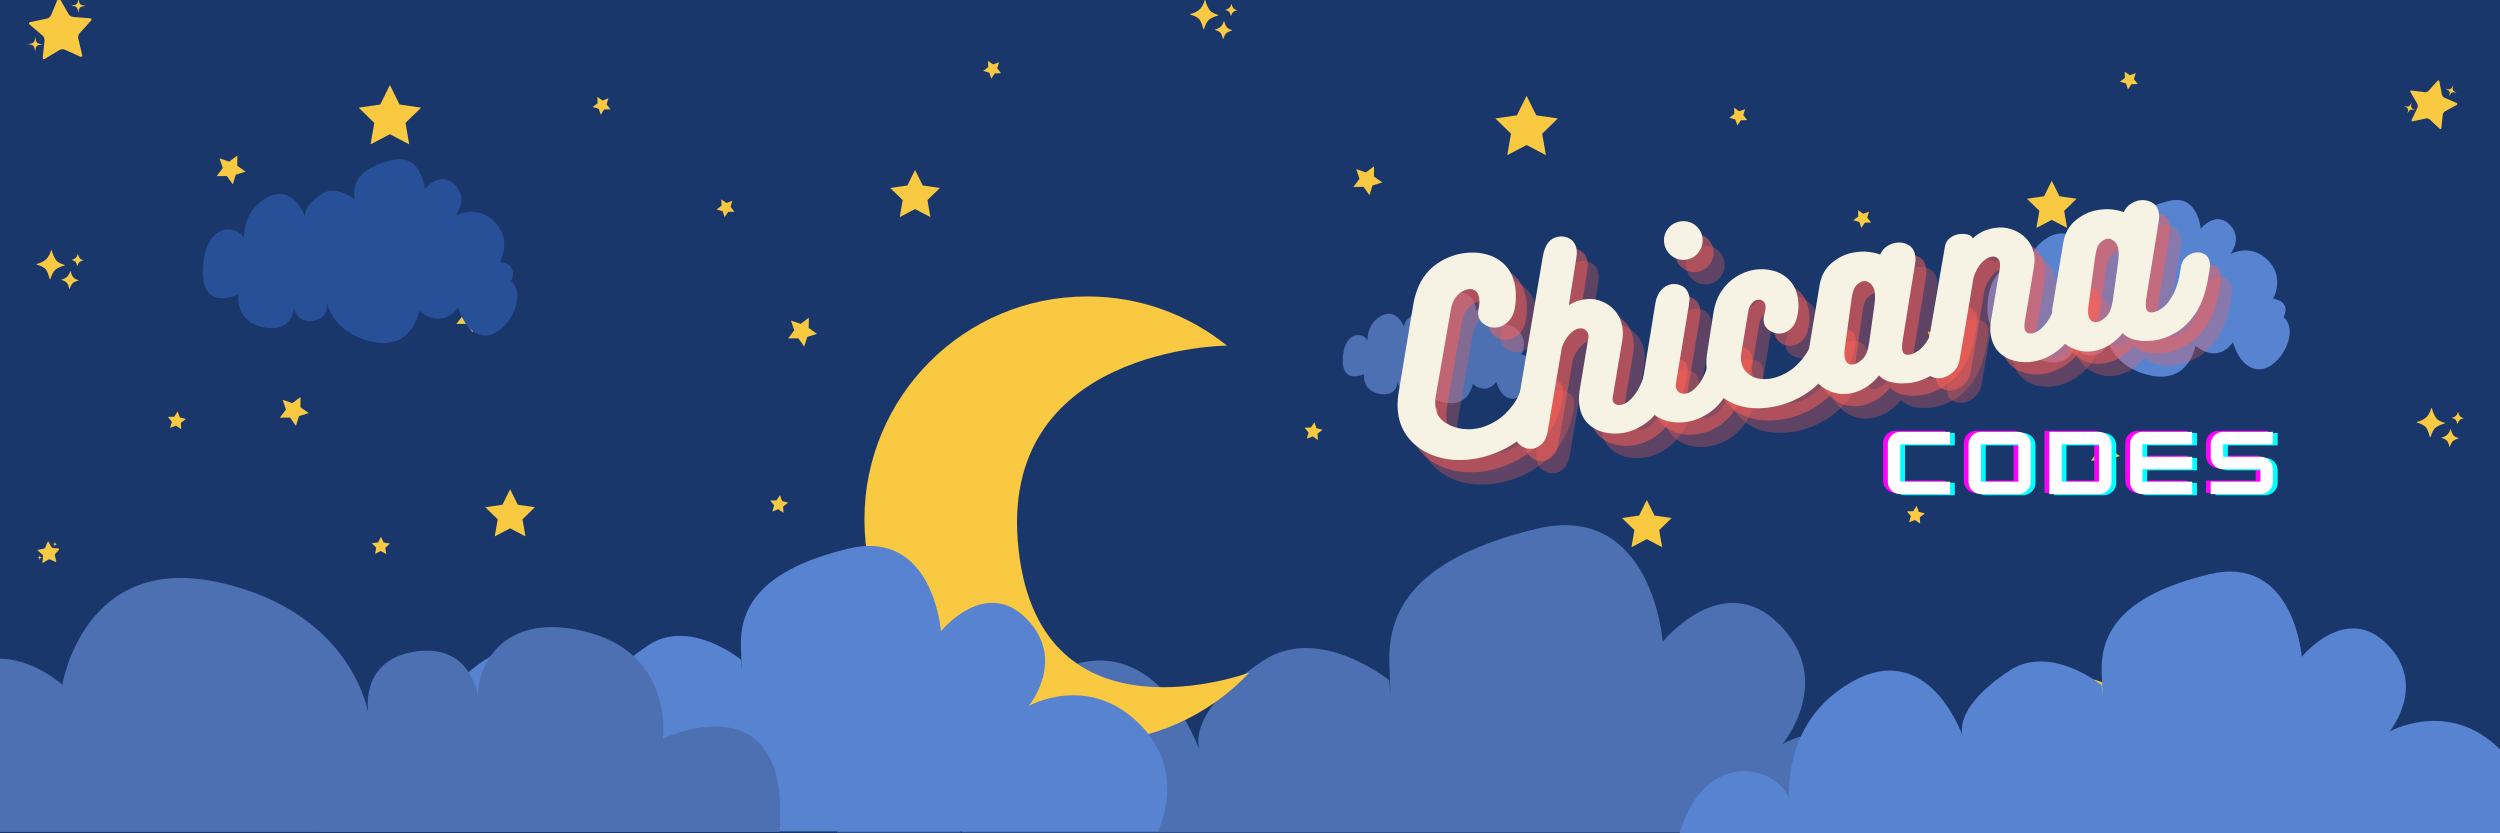 <svg xmlns="http://www.w3.org/2000/svg" xmlns:xlink="http://www.w3.org/1999/xlink" width="1500" zoomAndPan="magnify" viewBox="0 0 1125 375" height="500" preserveAspectRatio="xMidYMid meet" version="1.0"><defs><g/><clipPath id="c772b07b0a"><path d="M 442 27.387 L 451 27.387 L 451 36 L 442 36 Z M 442 27.387 " clip-rule="nonzero"/></clipPath><clipPath id="7a7c1f52af"><path d="M 953 32.246 L 963 32.246 L 963 41 L 953 41 Z M 953 32.246 " clip-rule="nonzero"/></clipPath><clipPath id="da5600d7f5"><path d="M 360 236 L 892.527 236 L 892.527 374.574 L 360 374.574 Z M 360 236 " clip-rule="nonzero"/></clipPath><clipPath id="efa9a4fac5"><path d="M 388.996 133.375 L 562.246 133.375 L 562.246 335 L 388.996 335 Z M 388.996 133.375 " clip-rule="nonzero"/></clipPath><clipPath id="946c79d622"><path d="M 139 245 L 535.477 245 L 535.477 374.121 L 139 374.121 Z M 139 245 " clip-rule="nonzero"/></clipPath><clipPath id="b9b1f61eb9"><path d="M 0 260 L 352 260 L 352 374.359 L 0 374.359 Z M 0 260 " clip-rule="nonzero"/></clipPath><clipPath id="cc22d357c1"><path d="M 13 0 L 42 0 L 42 27 L 13 27 Z M 13 0 " clip-rule="nonzero"/></clipPath><clipPath id="d3130c046d"><path d="M 12.926 -1.363 L 41.414 -0.648 L 40.719 27.094 L 12.227 26.379 Z M 12.926 -1.363 " clip-rule="nonzero"/></clipPath><clipPath id="b1c96698d7"><path d="M 12.926 -1.363 L 41.414 -0.648 L 40.719 27.094 L 12.227 26.379 Z M 12.926 -1.363 " clip-rule="nonzero"/></clipPath><clipPath id="4eb8af5068"><path d="M 31 0 L 39 0 L 39 6 L 31 6 Z M 31 0 " clip-rule="nonzero"/></clipPath><clipPath id="1297065d71"><path d="M 12.926 -1.363 L 41.414 -0.648 L 40.719 27.094 L 12.227 26.379 Z M 12.926 -1.363 " clip-rule="nonzero"/></clipPath><clipPath id="2cc22a3f56"><path d="M 12.926 -1.363 L 41.414 -0.648 L 40.719 27.094 L 12.227 26.379 Z M 12.926 -1.363 " clip-rule="nonzero"/></clipPath><clipPath id="73d8dddbc7"><path d="M 12 16 L 20 16 L 20 24 L 12 24 Z M 12 16 " clip-rule="nonzero"/></clipPath><clipPath id="6ea62de9c7"><path d="M 12.926 -1.363 L 41.414 -0.648 L 40.719 27.094 L 12.227 26.379 Z M 12.926 -1.363 " clip-rule="nonzero"/></clipPath><clipPath id="6f5b2d1910"><path d="M 12.926 -1.363 L 41.414 -0.648 L 40.719 27.094 L 12.227 26.379 Z M 12.926 -1.363 " clip-rule="nonzero"/></clipPath><clipPath id="d8c77fc9b8"><path d="M 1084 36 L 1106 36 L 1106 59 L 1084 59 Z M 1084 36 " clip-rule="nonzero"/></clipPath><clipPath id="206b5062c2"><path d="M 1087.59 32.246 L 1108.656 40.148 L 1101.02 60.512 L 1079.953 52.609 Z M 1087.59 32.246 " clip-rule="nonzero"/></clipPath><clipPath id="bacc999287"><path d="M 1087.59 32.246 L 1108.656 40.148 L 1101.02 60.512 L 1079.953 52.609 Z M 1087.59 32.246 " clip-rule="nonzero"/></clipPath><clipPath id="64841f4a87"><path d="M 1100 38 L 1106 38 L 1106 44 L 1100 44 Z M 1100 38 " clip-rule="nonzero"/></clipPath><clipPath id="c7a03b83b6"><path d="M 1087.59 32.246 L 1108.656 40.148 L 1101.02 60.512 L 1079.953 52.609 Z M 1087.59 32.246 " clip-rule="nonzero"/></clipPath><clipPath id="079b877ab0"><path d="M 1087.59 32.246 L 1108.656 40.148 L 1101.02 60.512 L 1079.953 52.609 Z M 1087.59 32.246 " clip-rule="nonzero"/></clipPath><clipPath id="f419d09909"><path d="M 1081 46 L 1087 46 L 1087 52 L 1081 52 Z M 1081 46 " clip-rule="nonzero"/></clipPath><clipPath id="111b846d78"><path d="M 1087.59 32.246 L 1108.656 40.148 L 1101.02 60.512 L 1079.953 52.609 Z M 1087.59 32.246 " clip-rule="nonzero"/></clipPath><clipPath id="ec5a66149c"><path d="M 1087.59 32.246 L 1108.656 40.148 L 1101.02 60.512 L 1079.953 52.609 Z M 1087.59 32.246 " clip-rule="nonzero"/></clipPath><clipPath id="d39e5330da"><path d="M 535.555 0 L 556.555 0 L 556.555 17.25 L 535.555 17.25 Z M 535.555 0 " clip-rule="nonzero"/></clipPath><clipPath id="cb9b805203"><path d="M 1087.5 183.586 L 1108.5 183.586 L 1108.5 200.836 L 1087.5 200.836 Z M 1087.5 183.586 " clip-rule="nonzero"/></clipPath><clipPath id="a911b34b94"><path d="M 16.426 112.5 L 37.426 112.5 L 37.426 129.75 L 16.426 129.75 Z M 16.426 112.5 " clip-rule="nonzero"/></clipPath><clipPath id="81b78cec46"><path d="M 16 243 L 27 243 L 27 254 L 16 254 Z M 16 243 " clip-rule="nonzero"/></clipPath><clipPath id="378da7a2d4"><path d="M 16.883 243.477 L 26.633 243.723 L 26.387 253.469 L 16.641 253.223 Z M 16.883 243.477 " clip-rule="nonzero"/></clipPath><clipPath id="f345c210a1"><path d="M 16.883 243.477 L 26.633 243.723 L 26.387 253.469 L 16.641 253.223 Z M 16.883 243.477 " clip-rule="nonzero"/></clipPath><clipPath id="80ce76e4d7"><path d="M 23 243 L 26 243 L 26 247 L 23 247 Z M 23 243 " clip-rule="nonzero"/></clipPath><clipPath id="5887f66b67"><path d="M 16.883 243.477 L 26.633 243.723 L 26.387 253.469 L 16.641 253.223 Z M 16.883 243.477 " clip-rule="nonzero"/></clipPath><clipPath id="18409f1381"><path d="M 16.883 243.477 L 26.633 243.723 L 26.387 253.469 L 16.641 253.223 Z M 16.883 243.477 " clip-rule="nonzero"/></clipPath><clipPath id="ce39abb80a"><path d="M 16 249 L 20 249 L 20 253 L 16 253 Z M 16 249 " clip-rule="nonzero"/></clipPath><clipPath id="daa4522164"><path d="M 16.883 243.477 L 26.633 243.723 L 26.387 253.469 L 16.641 253.223 Z M 16.883 243.477 " clip-rule="nonzero"/></clipPath><clipPath id="610c1f0986"><path d="M 16.883 243.477 L 26.633 243.723 L 26.387 253.469 L 16.641 253.223 Z M 16.883 243.477 " clip-rule="nonzero"/></clipPath></defs><rect x="-112.5" width="1350" fill="#ffffff" y="-37.5" height="450" fill-opacity="1"/><rect x="-112.5" width="1350" fill="#1a376b" y="-37.5" height="450" fill-opacity="1"/><path fill="#f9c941" d="M 337.629 314.988 L 341.078 321.977 L 348.789 323.09 L 343.211 328.531 L 344.531 336.211 L 337.629 332.586 L 330.73 336.211 L 332.051 328.531 L 326.469 323.09 L 334.18 321.977 Z M 337.629 314.988 " fill-opacity="1" fill-rule="nonzero"/><path fill="#f9c941" d="M 411.777 76.484 L 415.23 83.465 L 422.941 84.59 L 417.359 90.027 L 418.68 97.699 L 411.777 94.074 L 404.879 97.699 L 406.199 90.027 L 400.617 84.59 L 408.328 83.465 Z M 411.777 76.484 " fill-opacity="1" fill-rule="nonzero"/><path fill="#f9c941" d="M 229.547 220.148 L 232.996 227.129 L 240.707 228.254 L 235.129 233.695 L 236.445 241.363 L 229.547 237.742 L 222.648 241.363 L 223.965 233.695 L 218.387 228.254 L 226.098 227.129 Z M 229.547 220.148 " fill-opacity="1" fill-rule="nonzero"/><path fill="#f9c941" d="M 175.449 38.238 L 179.793 47.035 L 189.508 48.445 L 182.477 55.297 L 184.141 64.957 L 175.449 60.395 L 166.762 64.957 L 168.422 55.297 L 161.395 48.445 L 171.105 47.035 Z M 175.449 38.238 " fill-opacity="1" fill-rule="nonzero"/><path fill="#f9c941" d="M 111.777 313.879 L 116.133 315.355 L 119.812 312.609 L 119.75 317.199 L 123.504 319.848 L 119.113 321.211 L 117.754 325.598 L 115.098 321.848 L 110.508 321.91 L 113.254 318.223 Z M 111.777 313.879 " fill-opacity="1" fill-rule="nonzero"/><path fill="#f9c941" d="M 430.707 300.891 L 435.059 302.363 L 438.738 299.617 L 438.684 304.207 L 442.43 306.855 L 438.047 308.219 L 436.684 312.609 L 434.027 308.855 L 429.434 308.922 L 432.184 305.23 Z M 430.707 300.891 " fill-opacity="1" fill-rule="nonzero"/><path fill="#f9c941" d="M 355.938 144.262 L 360.293 145.734 L 363.973 142.988 L 363.918 147.578 L 367.664 150.234 L 363.281 151.598 L 361.918 155.98 L 359.258 152.234 L 354.668 152.289 L 357.414 148.613 Z M 355.938 144.262 " fill-opacity="1" fill-rule="nonzero"/><path fill="#f9c941" d="M 98.781 71.258 L 103.129 72.73 L 106.816 69.984 L 106.754 74.574 L 110.508 77.23 L 106.117 78.594 L 104.75 82.977 L 102.102 79.23 L 97.512 79.285 L 100.258 75.609 Z M 98.781 71.258 " fill-opacity="1" fill-rule="nonzero"/><path fill="#f9c941" d="M 206.664 137.77 L 211.016 139.246 L 214.695 136.496 L 214.641 141.09 L 218.387 143.734 L 214.004 145.098 L 212.641 149.488 L 209.984 145.734 L 205.391 145.801 L 208.141 142.113 Z M 206.664 137.77 " fill-opacity="1" fill-rule="nonzero"/><path fill="#f9c941" d="M 127.199 179.934 L 131.555 181.406 L 135.234 178.66 L 135.18 183.25 L 138.926 185.898 L 134.543 187.262 L 133.18 191.652 L 130.52 187.898 L 125.93 187.953 L 128.676 184.273 Z M 127.199 179.934 " fill-opacity="1" fill-rule="nonzero"/><path fill="#f9c941" d="M 430.707 194.398 L 435.059 195.875 L 438.738 193.125 L 438.684 197.719 L 442.43 200.375 L 438.047 201.738 L 436.684 206.117 L 434.027 202.375 L 429.434 202.43 L 432.184 198.75 Z M 430.707 194.398 " fill-opacity="1" fill-rule="nonzero"/><path fill="#f9c941" d="M 171.438 241.559 L 172.645 244.121 L 175.449 244.582 L 173.383 246.527 L 173.816 249.332 L 171.328 247.965 L 168.789 249.25 L 169.316 246.453 L 167.316 244.445 L 170.137 244.086 Z M 171.438 241.559 " fill-opacity="1" fill-rule="nonzero"/><path fill="#f9c941" d="M 79.949 185.152 L 80.898 187.824 L 83.637 188.562 L 81.387 190.297 L 81.523 193.125 L 79.191 191.523 L 76.535 192.535 L 77.348 189.816 L 75.566 187.602 L 78.398 187.531 Z M 79.949 185.152 " fill-opacity="1" fill-rule="nonzero"/><path fill="#f9c941" d="M 132.781 121.902 L 133.723 124.574 L 136.461 125.312 L 134.211 127.039 L 134.359 129.867 L 132.016 128.262 L 129.367 129.277 L 130.172 126.559 L 128.391 124.344 L 131.23 124.27 Z M 132.781 121.902 " fill-opacity="1" fill-rule="nonzero"/><path fill="#f9c941" d="M 350.977 222.785 L 351.926 225.461 L 354.668 226.199 L 352.414 227.922 L 352.562 230.762 L 350.219 229.148 L 347.562 230.164 L 348.375 227.441 L 346.594 225.238 L 349.426 225.164 Z M 350.977 222.785 " fill-opacity="1" fill-rule="nonzero"/><path fill="#f9c941" d="M 272.844 308.617 L 275.168 310.238 L 277.832 309.254 L 276.992 311.961 L 278.754 314.195 L 275.922 314.238 L 274.348 316.602 L 273.426 313.918 L 270.695 313.152 L 272.961 311.445 Z M 272.844 308.617 " fill-opacity="1" fill-rule="nonzero"/><g clip-path="url(#c772b07b0a)"><path fill="#f9c941" d="M 444.59 27.387 L 446.902 29.012 L 449.57 28.023 L 448.738 30.734 L 450.5 32.965 L 447.66 33.012 L 446.09 35.371 L 445.168 32.688 L 442.43 31.922 L 444.699 30.219 Z M 444.59 27.387 " fill-opacity="1" fill-rule="nonzero"/></g><path fill="#f9c941" d="M 324.586 89.715 L 326.914 91.348 L 329.578 90.359 L 328.738 93.07 L 330.5 95.293 L 327.668 95.34 L 326.09 97.699 L 325.168 95.016 L 322.438 94.262 L 324.707 92.555 Z M 324.586 89.715 " fill-opacity="1" fill-rule="nonzero"/><path fill="#f9c941" d="M 268.812 43.613 L 271.137 45.238 L 273.793 44.25 L 272.961 46.961 L 274.723 49.191 L 271.883 49.238 L 270.316 51.598 L 269.395 48.918 L 266.664 48.152 L 268.934 46.445 Z M 268.812 43.613 " fill-opacity="1" fill-rule="nonzero"/><path fill="#285098" d="M 110.211 111.273 C 112.234 102.18 93.379 96.215 91.383 119.473 C 89.531 141.105 107.172 132.539 107.172 132.539 C 107.172 132.539 105.715 143.551 116.75 146.816 C 127.777 150.082 132.273 143.551 132.273 138.238 C 132.273 138.238 133.09 145.59 140.852 144.367 C 148.613 143.141 147.105 135.789 147.105 135.789 C 147.105 135.789 149.023 149.68 167.406 153.762 C 185.789 157.844 188.648 139.871 188.648 139.871 C 188.648 139.871 198.453 148.859 206.215 138.238 C 206.215 138.238 209.48 151.312 218.879 150.898 C 228.273 150.492 237.668 133.176 229.906 126.516 C 229.906 126.516 233.988 119.441 225.004 117.809 C 225.004 117.809 230.723 108.004 222.551 99.836 C 214.383 91.664 204.984 96.977 204.984 96.977 C 204.984 96.977 211.113 89.621 204.578 83.086 C 198.039 76.547 191.094 85.125 191.094 85.125 C 191.094 85.125 189.871 68.785 176.387 72.051 C 162.902 75.32 159.172 81.039 159.402 87.578 C 159.637 94.113 159.402 89.617 159.402 89.617 C 159.402 89.617 151.27 82.988 144.734 87.344 C 134.902 93.898 137.574 98.199 137.574 98.199 C 137.574 98.199 132.262 81.855 119.602 89.211 C 106.938 96.562 110.211 111.273 110.211 111.273 Z M 110.211 111.273 " fill-opacity="1" fill-rule="nonzero"/><path fill="#f9c941" d="M 849.141 319.844 L 852.594 326.832 L 860.305 327.949 L 854.723 333.387 L 856.043 341.07 L 849.141 337.445 L 842.242 341.07 L 843.562 333.387 L 837.98 327.949 L 845.691 326.832 Z M 849.141 319.844 " fill-opacity="1" fill-rule="nonzero"/><path fill="#f9c941" d="M 923.293 81.34 L 926.742 88.32 L 934.453 89.445 L 928.871 94.887 L 930.191 102.555 L 923.293 98.934 L 916.391 102.555 L 917.711 94.887 L 912.133 89.445 L 919.844 88.32 Z M 923.293 81.34 " fill-opacity="1" fill-rule="nonzero"/><path fill="#f9c941" d="M 741.059 225.008 L 744.508 231.988 L 752.219 233.113 L 746.641 238.551 L 747.957 246.223 L 741.059 242.598 L 734.16 246.223 L 735.48 238.551 L 729.898 233.113 L 737.609 231.988 Z M 741.059 225.008 " fill-opacity="1" fill-rule="nonzero"/><path fill="#f9c941" d="M 686.961 43.098 L 691.309 51.891 L 701.02 53.305 L 693.992 60.152 L 695.652 69.816 L 686.961 65.254 L 678.273 69.816 L 679.934 60.152 L 672.906 53.305 L 682.617 51.891 Z M 686.961 43.098 " fill-opacity="1" fill-rule="nonzero"/><path fill="#f9c941" d="M 623.293 318.738 L 627.645 320.211 L 631.324 317.465 L 631.262 322.059 L 635.016 324.703 L 630.625 326.066 L 629.27 330.457 L 626.613 326.703 L 622.02 326.77 L 624.766 323.082 Z M 623.293 318.738 " fill-opacity="1" fill-rule="nonzero"/><path fill="#f9c941" d="M 942.219 305.746 L 946.574 307.223 L 950.254 304.473 L 950.199 309.066 L 953.941 311.711 L 949.562 313.078 L 948.195 317.465 L 945.539 313.711 L 940.945 313.777 L 943.695 310.09 Z M 942.219 305.746 " fill-opacity="1" fill-rule="nonzero"/><path fill="#f9c941" d="M 867.453 149.117 L 871.805 150.594 L 875.484 147.844 L 875.43 152.438 L 879.176 155.094 L 874.793 156.457 L 873.43 160.836 L 870.773 157.094 L 866.18 157.148 L 868.926 153.469 Z M 867.453 149.117 " fill-opacity="1" fill-rule="nonzero"/><path fill="#f9c941" d="M 610.297 76.113 L 614.641 77.59 L 618.328 74.84 L 618.266 79.434 L 622.02 82.09 L 617.629 83.453 L 616.262 87.832 L 613.617 84.09 L 609.023 84.145 L 611.77 80.465 Z M 610.297 76.113 " fill-opacity="1" fill-rule="nonzero"/><path fill="#f9c941" d="M 718.176 142.625 L 722.527 144.102 L 726.211 141.355 L 726.152 145.945 L 729.898 148.594 L 725.516 149.957 L 724.152 154.344 L 721.496 150.594 L 716.902 150.656 L 719.652 146.969 Z M 718.176 142.625 " fill-opacity="1" fill-rule="nonzero"/><path fill="#f9c941" d="M 638.715 184.789 L 643.066 186.266 L 646.746 183.516 L 646.691 188.109 L 650.438 190.754 L 646.055 192.121 L 644.691 196.508 L 642.035 192.754 L 637.441 192.812 L 640.188 189.133 Z M 638.715 184.789 " fill-opacity="1" fill-rule="nonzero"/><path fill="#f9c941" d="M 942.219 199.254 L 946.574 200.73 L 950.254 197.984 L 950.199 202.574 L 953.941 205.23 L 949.562 206.594 L 948.195 210.973 L 945.539 207.23 L 940.945 207.285 L 943.695 203.609 Z M 942.219 199.254 " fill-opacity="1" fill-rule="nonzero"/><path fill="#f9c941" d="M 682.949 246.414 L 684.16 248.98 L 686.961 249.441 L 684.895 251.387 L 685.328 254.188 L 682.84 252.824 L 680.305 254.105 L 680.828 251.312 L 678.828 249.301 L 681.648 248.941 Z M 682.949 246.414 " fill-opacity="1" fill-rule="nonzero"/><path fill="#f9c941" d="M 591.461 190.008 L 592.41 192.684 L 595.148 193.418 L 592.898 195.152 L 593.039 197.984 L 590.703 196.379 L 588.047 197.395 L 588.859 194.672 L 587.078 192.461 L 589.91 192.387 Z M 591.461 190.008 " fill-opacity="1" fill-rule="nonzero"/><path fill="#f9c941" d="M 644.293 126.758 L 645.234 129.434 L 647.973 130.172 L 645.723 131.895 L 645.871 134.727 L 643.527 133.121 L 640.883 134.137 L 641.684 131.414 L 639.902 129.203 L 642.742 129.129 Z M 644.293 126.758 " fill-opacity="1" fill-rule="nonzero"/><path fill="#f9c941" d="M 862.488 227.645 L 863.438 230.316 L 866.18 231.055 L 863.93 232.781 L 864.074 235.621 L 861.734 234.008 L 859.078 235.02 L 859.887 232.301 L 858.109 230.098 L 860.941 230.023 Z M 862.488 227.645 " fill-opacity="1" fill-rule="nonzero"/><path fill="#f9c941" d="M 784.355 313.473 L 786.68 315.098 L 789.344 314.109 L 788.508 316.82 L 790.27 319.051 L 787.438 319.098 L 785.859 321.457 L 784.938 318.773 L 782.207 318.008 L 784.477 316.305 Z M 784.355 313.473 " fill-opacity="1" fill-rule="nonzero"/><g clip-path="url(#7a7c1f52af)"><path fill="#f9c941" d="M 956.102 32.246 L 958.414 33.867 L 961.082 32.879 L 960.25 35.59 L 962.012 37.824 L 959.172 37.867 L 957.605 40.23 L 956.68 37.547 L 953.941 36.781 L 956.211 35.074 Z M 956.102 32.246 " fill-opacity="1" fill-rule="nonzero"/></g><path fill="#f9c941" d="M 836.102 94.57 L 838.426 96.203 L 841.09 95.219 L 840.25 97.93 L 842.012 100.148 L 839.18 100.195 L 837.605 102.555 L 836.68 99.875 L 833.949 99.117 L 836.219 97.41 Z M 836.102 94.57 " fill-opacity="1" fill-rule="nonzero"/><path fill="#f9c941" d="M 780.324 48.473 L 782.648 50.094 L 785.305 49.109 L 784.477 51.82 L 786.238 54.051 L 783.395 54.098 L 781.828 56.457 L 780.906 53.773 L 778.176 53.008 L 780.445 51.301 Z M 780.324 48.473 " fill-opacity="1" fill-rule="nonzero"/><path fill="#5883d1" d="M 912.562 128.082 C 914.504 119.34 896.379 113.605 894.461 135.961 C 892.684 156.758 909.641 148.523 909.641 148.523 C 909.641 148.523 908.238 159.105 918.844 162.246 C 929.445 165.387 933.766 159.105 933.766 154 C 933.766 154 934.551 161.066 942.016 159.891 C 949.477 158.711 948.027 151.645 948.027 151.645 C 948.027 151.645 949.867 164.996 967.539 168.922 C 985.207 172.848 987.957 155.57 987.957 155.57 C 987.957 155.57 997.379 164.207 1004.844 154 C 1004.844 154 1007.98 166.566 1017.012 166.172 C 1026.047 165.777 1035.078 149.137 1027.617 142.73 C 1027.617 142.73 1031.539 135.934 1022.902 134.363 C 1022.902 134.363 1028.398 124.938 1020.547 117.086 C 1012.691 109.23 1003.66 114.336 1003.66 114.336 C 1003.66 114.336 1009.551 107.27 1003.27 100.984 C 996.984 94.699 990.309 102.945 990.309 102.945 C 990.309 102.945 989.129 87.238 976.172 90.379 C 963.211 93.52 959.621 99.02 959.844 105.301 C 960.07 111.586 959.844 107.266 959.844 107.266 C 959.844 107.266 952.027 100.891 945.746 105.078 C 936.297 111.379 938.863 115.512 938.863 115.512 C 938.863 115.512 933.758 99.805 921.586 106.871 C 909.414 113.941 912.562 128.082 912.562 128.082 Z M 912.562 128.082 " fill-opacity="1" fill-rule="nonzero"/><g clip-path="url(#da5600d7f5)"><path fill="#4c70b2" d="M 434.297 390.266 C 442.145 354.957 368.953 331.801 361.211 422.086 C 354.027 506.055 422.5 472.805 422.5 472.805 C 422.5 472.805 416.848 515.535 459.672 528.219 C 502.48 540.898 519.93 515.535 519.93 494.918 C 519.93 494.918 523.102 523.461 553.23 518.707 C 583.359 513.953 577.508 485.406 577.508 485.406 C 577.508 485.406 584.945 539.324 656.297 555.176 C 727.652 571.027 738.746 501.258 738.746 501.258 C 738.746 501.258 776.801 536.145 806.93 494.918 C 806.93 494.918 819.609 545.668 856.082 544.066 C 892.551 542.484 929.02 475.277 898.891 449.414 C 898.891 449.414 914.742 421.965 879.855 415.625 C 879.855 415.625 902.059 377.57 870.348 345.855 C 838.633 314.141 802.164 334.762 802.164 334.762 C 802.164 334.762 825.953 306.219 800.578 280.844 C 775.203 255.469 748.242 288.77 748.242 288.77 C 748.242 288.77 743.488 225.34 691.156 238.02 C 638.82 250.699 624.332 272.906 625.23 298.277 C 626.141 323.652 625.23 306.203 625.23 306.203 C 625.23 306.203 593.66 280.473 568.301 297.379 C 530.141 322.82 540.508 339.504 540.508 339.504 C 540.508 339.504 519.891 276.074 470.738 304.617 C 421.59 333.164 434.297 390.266 434.297 390.266 Z M 434.297 390.266 " fill-opacity="1" fill-rule="nonzero"/></g><g clip-path="url(#efa9a4fac5)"><path fill="#f9c941" d="M 458.379 247.531 C 468.496 337.355 562.246 302.664 562.246 302.664 C 543.961 322.059 518.035 334.16 489.289 334.16 C 433.898 334.16 388.996 289.223 388.996 233.777 C 388.996 178.336 433.898 133.398 489.289 133.398 C 513.074 133.398 534.926 141.684 552.117 155.527 C 552.117 155.527 448.074 156.09 458.379 247.531 Z M 458.379 247.531 " fill-opacity="1" fill-rule="nonzero"/></g><g clip-path="url(#946c79d622)"><path fill="#5883d1" d="M 193.711 358.316 C 199.453 332.48 145.898 315.535 140.234 381.598 C 134.977 443.043 185.082 418.715 185.082 418.715 C 185.082 418.715 180.945 449.984 212.281 459.262 C 243.605 468.539 256.375 449.984 256.375 434.895 C 256.375 434.895 258.695 455.781 280.742 452.301 C 302.789 448.824 298.508 427.934 298.508 427.934 C 298.508 427.934 303.949 467.391 356.16 478.988 C 408.375 490.586 416.492 439.535 416.492 439.535 C 416.492 439.535 444.34 465.062 466.387 434.895 C 466.387 434.895 475.664 472.031 502.352 470.859 C 529.039 469.699 555.727 420.523 533.68 401.598 C 533.68 401.598 545.277 381.512 519.75 376.871 C 519.75 376.871 535.996 349.027 512.789 325.82 C 489.582 302.613 462.898 317.699 462.898 317.699 C 462.898 317.699 480.305 296.812 461.738 278.246 C 443.168 259.68 423.441 284.043 423.441 284.043 C 423.441 284.043 419.965 237.633 381.668 246.91 C 343.375 256.188 332.77 272.438 333.426 291.004 C 334.094 309.57 333.426 296.805 333.426 296.805 C 333.426 296.805 310.328 277.977 291.77 290.348 C 263.844 308.961 271.434 321.172 271.434 321.172 C 271.434 321.172 256.344 274.758 220.379 295.645 C 184.414 316.531 193.711 358.316 193.711 358.316 Z M 193.711 358.316 " fill-opacity="1" fill-rule="nonzero"/></g><g clip-path="url(#b9b1f61eb9)"><path fill="#4c70b2" d="M 288.238 403 C 281.535 433.172 344.082 452.961 350.695 375.805 C 356.836 304.047 298.32 332.461 298.32 332.461 C 298.32 332.461 303.148 295.941 266.555 285.105 C 229.969 274.27 215.059 295.941 215.059 313.562 C 215.059 313.562 212.348 289.172 186.602 293.234 C 160.852 297.297 165.855 321.691 165.855 321.691 C 165.855 321.691 159.5 275.613 98.52 262.066 C 37.543 248.523 28.062 308.145 28.062 308.145 C 28.062 308.145 -4.461 278.332 -30.207 313.562 C -30.207 313.562 -41.043 270.195 -72.211 271.562 C -103.375 272.914 -134.543 330.348 -108.797 352.449 C -108.797 352.449 -122.34 375.906 -92.527 381.324 C -92.527 381.324 -111.504 413.848 -84.402 440.949 C -57.301 468.051 -26.133 450.43 -26.133 450.43 C -26.133 450.43 -46.461 474.824 -24.777 496.508 C -3.094 518.191 19.945 489.734 19.945 489.734 C 19.945 489.734 24.008 543.941 68.73 533.105 C 113.453 522.27 125.836 503.293 125.07 481.609 C 124.293 459.926 125.07 474.836 125.07 474.836 C 125.07 474.836 152.047 496.824 173.723 482.375 C 206.332 460.637 197.473 446.379 197.473 446.379 C 197.473 446.379 215.094 500.582 257.094 476.191 C 299.098 451.797 288.238 403 288.238 403 Z M 288.238 403 " fill-opacity="1" fill-rule="nonzero"/></g><path fill="#5883d1" d="M 806.059 369.844 C 811.801 344.008 758.242 327.062 752.578 393.129 C 747.32 454.57 797.426 430.242 797.426 430.242 C 797.426 430.242 793.289 461.512 824.625 470.789 C 855.953 480.07 868.719 461.512 868.719 446.422 C 868.719 446.422 871.039 467.309 893.086 463.832 C 915.133 460.352 910.852 439.465 910.852 439.465 C 910.852 439.465 916.293 478.918 968.508 490.516 C 1020.719 502.117 1028.84 451.062 1028.84 451.062 C 1028.84 451.062 1056.684 476.59 1078.73 446.422 C 1078.73 446.422 1088.012 483.559 1114.699 482.387 C 1141.383 481.227 1168.07 432.051 1146.023 413.125 C 1146.023 413.125 1157.621 393.039 1132.098 388.402 C 1132.098 388.402 1148.344 360.555 1125.137 337.348 C 1101.93 314.141 1075.242 329.227 1075.242 329.227 C 1075.242 329.227 1092.652 308.34 1074.082 289.773 C 1055.516 271.207 1035.789 295.574 1035.789 295.574 C 1035.789 295.574 1032.309 249.16 994.016 258.438 C 955.719 267.719 945.117 283.965 945.773 302.531 C 946.441 321.098 945.773 308.332 945.773 308.332 C 945.773 308.332 922.672 289.504 904.113 301.875 C 876.191 320.492 883.777 332.699 883.777 332.699 C 883.777 332.699 868.691 286.285 832.727 307.172 C 796.762 328.059 806.059 369.844 806.059 369.844 Z M 806.059 369.844 " fill-opacity="1" fill-rule="nonzero"/><path fill="#4c70b2" d="M 615.617 155.582 C 616.832 150.117 605.5 146.531 604.301 160.512 C 603.188 173.512 613.793 168.363 613.793 168.363 C 613.793 168.363 612.914 174.98 619.547 176.945 C 626.176 178.91 628.879 174.98 628.879 171.789 C 628.879 171.789 629.371 176.211 634.035 175.473 C 638.699 174.738 637.793 170.316 637.793 170.316 C 637.793 170.316 638.945 178.664 649.996 181.121 C 661.043 183.574 662.762 172.77 662.762 172.77 C 662.762 172.77 668.656 178.172 673.32 171.789 C 673.32 171.789 675.285 179.648 680.934 179.398 C 686.582 179.156 692.227 168.746 687.562 164.742 C 687.562 164.742 690.016 160.492 684.613 159.512 C 684.613 159.512 688.055 153.617 683.141 148.707 C 678.23 143.797 672.582 146.988 672.582 146.988 C 672.582 146.988 676.266 142.566 672.336 138.637 C 668.41 134.711 664.234 139.867 664.234 139.867 C 664.234 139.867 663.496 130.043 655.395 132.008 C 647.289 133.973 645.047 137.41 645.184 141.34 C 645.324 145.27 645.184 142.566 645.184 142.566 C 645.184 142.566 640.297 138.582 636.367 141.199 C 630.461 145.141 632.066 147.723 632.066 147.723 C 632.066 147.723 628.871 137.898 621.262 142.32 C 613.648 146.742 615.617 155.582 615.617 155.582 Z M 615.617 155.582 " fill-opacity="1" fill-rule="nonzero"/><g clip-path="url(#cc22d357c1)"><g clip-path="url(#d3130c046d)"><g clip-path="url(#b1c96698d7)"><path fill="#f9c941" d="M 30.887 6.355 C 31.25 6.988 32.141 7.551 32.867 7.609 L 40.496 8.23 C 41.223 8.289 41.414 8.781 40.926 9.32 L 35.793 15 C 35.309 15.539 35.043 16.559 35.215 17.27 L 36.98 24.715 C 37.148 25.426 36.742 25.762 36.078 25.465 L 29.094 22.336 C 28.426 22.039 27.375 22.105 26.754 22.484 L 20.219 26.469 C 19.594 26.848 19.148 26.566 19.227 25.84 L 20.043 18.23 C 20.121 17.508 19.73 16.527 19.18 16.051 L 13.371 11.066 C 12.816 10.594 12.949 10.082 13.66 9.93 L 21.152 8.352 C 21.863 8.203 22.676 7.531 22.957 6.859 L 25.902 -0.207 C 26.184 -0.879 26.707 -0.91 27.07 -0.281 Z M 30.887 6.355 " fill-opacity="1" fill-rule="nonzero"/></g></g></g><g clip-path="url(#4eb8af5068)"><g clip-path="url(#1297065d71)"><g clip-path="url(#2cc22a3f56)"><path fill="#f9c941" d="M 38.676 2.672 C 35.887 2.938 35.609 3.203 35.203 5.977 C 34.938 3.188 34.672 2.906 31.902 2.5 C 34.691 2.234 34.969 1.969 35.375 -0.801 C 35.641 1.988 35.906 2.266 38.676 2.672 Z M 38.676 2.672 " fill-opacity="1" fill-rule="nonzero"/></g></g></g><g clip-path="url(#73d8dddbc7)"><g clip-path="url(#6ea62de9c7)"><g clip-path="url(#6f5b2d1910)"><path fill="#f9c941" d="M 19.219 19.98 C 16.43 20.246 16.152 20.512 15.746 23.281 C 15.48 20.492 15.215 20.215 12.441 19.809 C 15.23 19.543 15.512 19.277 15.914 16.508 C 16.184 19.297 16.445 19.574 19.219 19.98 Z M 19.219 19.98 " fill-opacity="1" fill-rule="nonzero"/></g></g></g><g clip-path="url(#d8c77fc9b8)"><g clip-path="url(#206b5062c2)"><g clip-path="url(#bacc999287)"><path fill="#f9c941" d="M 1098.836 42.504 C 1098.941 43.059 1099.453 43.703 1099.969 43.93 L 1105.422 46.332 C 1105.941 46.559 1105.961 46.969 1105.465 47.242 L 1100.242 50.109 C 1099.742 50.383 1099.293 51.066 1099.234 51.633 L 1098.637 57.559 C 1098.578 58.125 1098.195 58.27 1097.781 57.879 L 1093.441 53.797 C 1093.027 53.41 1092.234 53.191 1091.684 53.312 L 1085.859 54.574 C 1085.305 54.695 1085.051 54.375 1085.293 53.859 L 1087.832 48.469 C 1088.074 47.957 1088.035 47.137 1087.75 46.648 L 1084.75 41.5 C 1084.465 41.012 1084.691 40.668 1085.254 40.738 L 1091.164 41.488 C 1091.727 41.562 1092.496 41.273 1092.875 40.852 L 1096.844 36.406 C 1097.219 35.984 1097.613 36.094 1097.719 36.648 Z M 1098.836 42.504 " fill-opacity="1" fill-rule="nonzero"/></g></g></g><g clip-path="url(#64841f4a87)"><g clip-path="url(#c7a03b83b6)"><g clip-path="url(#079b877ab0)"><path fill="#f9c941" d="M 1105.504 41.781 C 1103.383 41.266 1103.113 41.387 1102.105 43.324 C 1102.621 41.203 1102.5 40.93 1100.562 39.926 C 1102.684 40.441 1102.953 40.316 1103.961 38.383 C 1103.445 40.5 1103.57 40.773 1105.504 41.781 Z M 1105.504 41.781 " fill-opacity="1" fill-rule="nonzero"/></g></g></g><g clip-path="url(#f419d09909)"><g clip-path="url(#111b846d78)"><g clip-path="url(#ec5a66149c)"><path fill="#f9c941" d="M 1086.777 49.547 C 1084.66 49.031 1084.387 49.156 1083.383 51.09 C 1083.898 48.973 1083.773 48.699 1081.84 47.695 C 1083.957 48.211 1084.23 48.086 1085.234 46.152 C 1084.719 48.27 1084.844 48.543 1086.777 49.547 Z M 1086.777 49.547 " fill-opacity="1" fill-rule="nonzero"/></g></g></g><g clip-path="url(#d39e5330da)"><path fill="#f9c941" d="M 542.422 0.148 C 542.398 0.059 542.312 0.004 542.219 0.023 C 542.16 0.039 542.109 0.09 542.098 0.148 C 541.805 1.246 541.078 3.277 539.484 4.52 C 538.379 5.379 537.082 5.977 535.707 6.254 C 535.617 6.273 535.555 6.359 535.574 6.453 C 535.586 6.516 535.633 6.562 535.691 6.578 C 536.812 6.891 538.754 7.574 539.738 8.734 C 540.516 9.648 541.207 11.945 541.512 13.066 C 541.539 13.152 541.629 13.207 541.715 13.18 C 541.773 13.168 541.816 13.121 541.832 13.066 C 542.145 11.926 542.949 9.566 544.457 8.562 C 545.801 7.664 547.301 7.215 548.148 7.016 C 548.238 6.992 548.289 6.898 548.266 6.809 C 548.254 6.754 548.211 6.707 548.156 6.695 C 547.137 6.391 545.234 5.711 544.457 4.688 C 543.246 3.102 542.668 1.191 542.422 0.148 Z M 550.891 9.562 C 550.879 9.508 550.824 9.473 550.77 9.488 C 550.73 9.496 550.703 9.523 550.695 9.562 C 550.516 10.234 550.07 11.477 549.098 12.23 C 548.418 12.758 547.625 13.121 546.781 13.289 C 546.727 13.301 546.691 13.355 546.703 13.41 C 546.715 13.445 546.742 13.477 546.777 13.488 C 547.461 13.68 548.652 14.09 549.25 14.801 C 549.727 15.359 550.148 16.766 550.336 17.453 C 550.352 17.508 550.41 17.539 550.461 17.527 C 550.496 17.52 550.52 17.492 550.535 17.453 C 550.727 16.758 551.215 15.316 552.137 14.699 C 552.961 14.152 553.879 13.875 554.395 13.754 C 554.449 13.738 554.484 13.684 554.469 13.629 C 554.461 13.594 554.434 13.566 554.398 13.555 C 553.773 13.367 552.613 12.957 552.137 12.328 C 551.395 11.371 551.043 10.203 550.891 9.562 Z M 554.238 1.902 C 554.23 1.867 554.195 1.844 554.156 1.852 C 554.133 1.855 554.117 1.875 554.105 1.902 C 553.988 2.352 553.695 3.172 553.043 3.676 C 552.594 4.023 552.07 4.266 551.508 4.383 C 551.473 4.391 551.449 4.422 551.453 4.457 C 551.461 4.488 551.477 4.504 551.504 4.508 C 551.957 4.637 552.746 4.914 553.148 5.383 C 553.465 5.754 553.746 6.691 553.867 7.145 C 553.879 7.18 553.914 7.199 553.949 7.188 C 553.973 7.184 553.992 7.168 553.996 7.145 C 554.125 6.68 554.449 5.723 555.062 5.316 C 555.609 4.949 556.219 4.77 556.566 4.688 C 556.602 4.68 556.625 4.641 556.617 4.605 C 556.613 4.582 556.594 4.562 556.57 4.555 C 556.156 4.43 555.387 4.156 555.07 3.738 C 554.578 3.102 554.34 2.328 554.238 1.902 Z M 554.238 1.902 " fill-opacity="1" fill-rule="nonzero"/></g><g clip-path="url(#cb9b805203)"><path fill="#f9c941" d="M 1094.367 183.734 C 1094.344 183.641 1094.258 183.586 1094.164 183.609 C 1094.105 183.625 1094.055 183.676 1094.039 183.734 C 1093.746 184.832 1093.023 186.863 1091.43 188.105 C 1090.32 188.965 1089.023 189.559 1087.652 189.84 C 1087.559 189.859 1087.5 189.945 1087.52 190.035 C 1087.531 190.102 1087.578 190.148 1087.637 190.164 C 1088.754 190.477 1090.695 191.16 1091.684 192.316 C 1092.461 193.234 1093.152 195.527 1093.453 196.652 C 1093.48 196.738 1093.574 196.793 1093.66 196.766 C 1093.715 196.75 1093.762 196.707 1093.773 196.652 C 1094.086 195.512 1094.895 193.152 1096.398 192.148 C 1097.746 191.25 1099.246 190.801 1100.09 190.602 C 1100.184 190.578 1100.234 190.484 1100.211 190.395 C 1100.195 190.34 1100.156 190.293 1100.102 190.281 C 1099.078 189.977 1097.18 189.293 1096.398 188.273 C 1095.191 186.688 1094.613 184.777 1094.367 183.734 Z M 1102.836 193.148 C 1102.82 193.094 1102.766 193.059 1102.711 193.074 C 1102.676 193.082 1102.648 193.109 1102.637 193.148 C 1102.461 193.82 1102.016 195.062 1101.039 195.816 C 1100.363 196.344 1099.57 196.707 1098.727 196.875 C 1098.672 196.883 1098.637 196.941 1098.648 196.996 C 1098.656 197.031 1098.684 197.062 1098.723 197.074 C 1099.406 197.266 1100.594 197.676 1101.195 198.387 C 1101.672 198.945 1102.094 200.352 1102.281 201.039 C 1102.297 201.094 1102.355 201.125 1102.406 201.113 C 1102.441 201.102 1102.465 201.074 1102.477 201.039 C 1102.672 200.344 1103.16 198.898 1104.082 198.285 C 1104.906 197.738 1105.82 197.461 1106.34 197.34 C 1106.395 197.324 1106.426 197.27 1106.414 197.215 C 1106.402 197.18 1106.375 197.152 1106.344 197.141 C 1105.715 196.953 1104.559 196.543 1104.082 195.914 C 1103.34 194.957 1102.988 193.789 1102.836 193.148 Z M 1106.184 185.488 C 1106.176 185.453 1106.137 185.43 1106.102 185.438 C 1106.078 185.441 1106.059 185.461 1106.051 185.488 C 1105.934 185.938 1105.641 186.758 1104.988 187.262 C 1104.539 187.609 1104.012 187.852 1103.453 187.965 C 1103.418 187.977 1103.395 188.008 1103.398 188.043 C 1103.402 188.07 1103.422 188.09 1103.449 188.094 C 1103.902 188.223 1104.691 188.496 1105.094 188.969 C 1105.41 189.34 1105.688 190.273 1105.812 190.73 C 1105.82 190.766 1105.859 190.785 1105.895 190.773 C 1105.918 190.77 1105.938 190.75 1105.941 190.73 C 1106.07 190.266 1106.395 189.309 1107.008 188.902 C 1107.555 188.535 1108.164 188.355 1108.512 188.273 C 1108.547 188.266 1108.57 188.227 1108.562 188.191 C 1108.555 188.168 1108.539 188.148 1108.516 188.141 C 1108.098 188.016 1107.328 187.742 1107.012 187.324 C 1106.523 186.688 1106.285 185.914 1106.184 185.488 Z M 1106.184 185.488 " fill-opacity="1" fill-rule="nonzero"/></g><g clip-path="url(#a911b34b94)"><path fill="#f9c941" d="M 23.293 112.648 C 23.27 112.559 23.184 112.504 23.09 112.523 C 23.031 112.539 22.98 112.59 22.969 112.648 C 22.676 113.746 21.949 115.777 20.355 117.02 C 19.25 117.879 17.953 118.477 16.578 118.754 C 16.484 118.773 16.426 118.859 16.445 118.953 C 16.457 119.016 16.504 119.062 16.562 119.078 C 17.684 119.391 19.625 120.074 20.609 121.234 C 21.387 122.148 22.078 124.445 22.383 125.566 C 22.41 125.652 22.5 125.707 22.586 125.68 C 22.641 125.668 22.688 125.621 22.703 125.566 C 23.012 124.426 23.82 122.066 25.328 121.062 C 26.672 120.164 28.172 119.715 29.02 119.516 C 29.109 119.492 29.16 119.398 29.137 119.309 C 29.125 119.254 29.082 119.207 29.027 119.195 C 28.008 118.891 26.105 118.211 25.328 117.188 C 24.117 115.602 23.539 113.691 23.293 112.648 Z M 31.762 122.062 C 31.75 122.008 31.695 121.973 31.637 121.988 C 31.602 121.996 31.574 122.023 31.566 122.062 C 31.387 122.734 30.941 123.977 29.965 124.73 C 29.289 125.258 28.496 125.621 27.652 125.789 C 27.598 125.801 27.562 125.855 27.574 125.91 C 27.586 125.945 27.613 125.977 27.648 125.988 C 28.332 126.18 29.523 126.59 30.121 127.301 C 30.598 127.859 31.02 129.266 31.207 129.953 C 31.223 130.008 31.281 130.039 31.332 130.027 C 31.367 130.02 31.391 129.992 31.406 129.953 C 31.598 129.258 32.086 127.816 33.008 127.199 C 33.832 126.652 34.75 126.375 35.266 126.254 C 35.32 126.238 35.352 126.184 35.34 126.129 C 35.332 126.094 35.305 126.066 35.27 126.055 C 34.645 125.867 33.484 125.457 33.008 124.828 C 32.266 123.871 31.914 122.703 31.762 122.062 Z M 35.109 114.402 C 35.102 114.367 35.066 114.344 35.027 114.352 C 35.004 114.355 34.988 114.375 34.977 114.402 C 34.859 114.852 34.566 115.672 33.914 116.176 C 33.465 116.523 32.938 116.766 32.379 116.883 C 32.344 116.891 32.32 116.922 32.324 116.957 C 32.332 116.988 32.348 117.004 32.375 117.008 C 32.828 117.137 33.617 117.414 34.02 117.883 C 34.336 118.254 34.617 119.191 34.738 119.645 C 34.75 119.68 34.785 119.699 34.82 119.688 C 34.844 119.684 34.863 119.664 34.867 119.645 C 34.996 119.18 35.32 118.223 35.934 117.816 C 36.48 117.449 37.09 117.27 37.438 117.188 C 37.473 117.18 37.496 117.141 37.488 117.105 C 37.484 117.082 37.465 117.062 37.441 117.055 C 37.023 116.93 36.254 116.656 35.941 116.238 C 35.449 115.602 35.211 114.828 35.109 114.402 Z M 35.109 114.402 " fill-opacity="1" fill-rule="nonzero"/></g><g fill="#ff00ff" fill-opacity="1"><g transform="translate(845.983, 221.857)"><g><path d="M 29.406 0 L 7 0 C 5.969 0 5.023 -0.25 4.172 -0.75 C 3.328 -1.25 2.656 -1.926 2.156 -2.781 C 1.656 -3.633 1.406 -4.57 1.406 -5.594 L 1.406 -22.406 C 1.406 -23.426 1.656 -24.363 2.156 -25.219 C 2.656 -26.07 3.328 -26.75 4.172 -27.25 C 5.023 -27.75 5.969 -28 7 -28 L 29.406 -28 L 29.406 -22.406 L 7 -22.406 L 7 -5.594 L 29.406 -5.594 Z M 29.406 0 "/></g></g></g><g fill="#ff00ff" fill-opacity="1"><g transform="translate(882.308, 221.857)"><g><path d="M 23.797 0 L 7 0 C 5.969 0 5.023 -0.25 4.172 -0.75 C 3.328 -1.25 2.656 -1.926 2.156 -2.781 C 1.656 -3.633 1.406 -4.57 1.406 -5.594 L 1.406 -22.406 C 1.406 -23.426 1.656 -24.363 2.156 -25.219 C 2.656 -26.07 3.328 -26.75 4.172 -27.25 C 5.023 -27.75 5.969 -28 7 -28 L 23.797 -28 C 24.828 -28 25.766 -27.75 26.609 -27.25 C 27.461 -26.75 28.141 -26.07 28.641 -25.219 C 29.148 -24.363 29.406 -23.426 29.406 -22.406 L 29.406 -5.594 C 29.406 -4.594 29.148 -3.664 28.641 -2.812 C 28.141 -1.969 27.469 -1.285 26.625 -0.766 C 25.789 -0.254 24.848 0 23.797 0 Z M 7 -22.406 L 7 -5.594 L 23.797 -5.594 L 23.797 -22.406 Z M 7 -22.406 "/></g></g></g><g fill="#ff00ff" fill-opacity="1"><g transform="translate(918.632, 221.857)"><g><path d="M 23.797 0 L 1.406 0 L 1.406 -28 L 23.797 -28 C 24.828 -28 25.766 -27.75 26.609 -27.25 C 27.461 -26.75 28.141 -26.07 28.641 -25.219 C 29.148 -24.363 29.406 -23.426 29.406 -22.406 L 29.406 -5.594 C 29.406 -4.57 29.148 -3.633 28.641 -2.781 C 28.141 -1.926 27.461 -1.25 26.609 -0.75 C 25.766 -0.25 24.828 0 23.797 0 Z M 7 -22.406 L 7 -5.594 L 23.797 -5.594 L 23.797 -22.406 Z M 7 -22.406 "/></g></g></g><g fill="#ff00ff" fill-opacity="1"><g transform="translate(954.956, 221.857)"><g><path d="M 29.406 -28 L 29.406 -22.406 L 7 -22.406 L 7 -16.797 L 29.406 -16.797 L 29.406 -11.203 L 7 -11.203 L 7 -5.594 L 29.406 -5.594 L 29.406 0 L 7 0 C 5.969 0 5.023 -0.25 4.172 -0.75 C 3.328 -1.25 2.656 -1.926 2.156 -2.781 C 1.656 -3.633 1.406 -4.57 1.406 -5.594 L 1.406 -22.406 C 1.406 -23.426 1.656 -24.363 2.156 -25.219 C 2.656 -26.07 3.328 -26.75 4.172 -27.25 C 5.023 -27.75 5.969 -28 7 -28 Z M 29.406 -28 "/></g></g></g><g fill="#ff00ff" fill-opacity="1"><g transform="translate(991.28, 221.857)"><g><path d="M 29.406 -28 L 29.406 -22.406 L 7 -22.406 L 7 -16.797 L 23.797 -16.797 C 24.828 -16.797 25.766 -16.547 26.609 -16.047 C 27.461 -15.547 28.141 -14.867 28.641 -14.016 C 29.148 -13.16 29.406 -12.223 29.406 -11.203 L 29.406 -5.594 C 29.406 -4.57 29.148 -3.633 28.641 -2.781 C 28.141 -1.926 27.461 -1.25 26.609 -0.75 C 25.766 -0.25 24.828 0 23.797 0 L 1.406 0 L 1.406 -5.594 L 23.797 -5.594 L 23.797 -11.203 L 7 -11.203 C 5.969 -11.203 5.023 -11.453 4.172 -11.953 C 3.328 -12.453 2.656 -13.129 2.156 -13.984 C 1.656 -14.836 1.406 -15.773 1.406 -16.797 L 1.406 -22.406 C 1.406 -23.426 1.656 -24.363 2.156 -25.219 C 2.656 -26.07 3.328 -26.75 4.172 -27.25 C 5.023 -27.75 5.969 -28 7 -28 Z M 29.406 -28 "/></g></g></g><g fill="#00ffff" fill-opacity="1"><g transform="translate(850.246, 222.841)"><g><path d="M 29.406 0 L 7 0 C 5.969 0 5.023 -0.25 4.172 -0.75 C 3.328 -1.25 2.656 -1.926 2.156 -2.781 C 1.656 -3.633 1.406 -4.57 1.406 -5.594 L 1.406 -22.406 C 1.406 -23.426 1.656 -24.363 2.156 -25.219 C 2.656 -26.07 3.328 -26.75 4.172 -27.25 C 5.023 -27.75 5.969 -28 7 -28 L 29.406 -28 L 29.406 -22.406 L 7 -22.406 L 7 -5.594 L 29.406 -5.594 Z M 29.406 0 "/></g></g></g><g fill="#00ffff" fill-opacity="1"><g transform="translate(886.57, 222.841)"><g><path d="M 23.797 0 L 7 0 C 5.969 0 5.023 -0.25 4.172 -0.75 C 3.328 -1.25 2.656 -1.926 2.156 -2.781 C 1.656 -3.633 1.406 -4.57 1.406 -5.594 L 1.406 -22.406 C 1.406 -23.426 1.656 -24.363 2.156 -25.219 C 2.656 -26.07 3.328 -26.75 4.172 -27.25 C 5.023 -27.75 5.969 -28 7 -28 L 23.797 -28 C 24.828 -28 25.766 -27.75 26.609 -27.25 C 27.461 -26.75 28.141 -26.07 28.641 -25.219 C 29.148 -24.363 29.406 -23.426 29.406 -22.406 L 29.406 -5.594 C 29.406 -4.594 29.148 -3.664 28.641 -2.812 C 28.141 -1.969 27.469 -1.285 26.625 -0.766 C 25.789 -0.254 24.848 0 23.797 0 Z M 7 -22.406 L 7 -5.594 L 23.797 -5.594 L 23.797 -22.406 Z M 7 -22.406 "/></g></g></g><g fill="#00ffff" fill-opacity="1"><g transform="translate(922.894, 222.841)"><g><path d="M 23.797 0 L 1.406 0 L 1.406 -28 L 23.797 -28 C 24.828 -28 25.766 -27.75 26.609 -27.25 C 27.461 -26.75 28.141 -26.07 28.641 -25.219 C 29.148 -24.363 29.406 -23.426 29.406 -22.406 L 29.406 -5.594 C 29.406 -4.57 29.148 -3.633 28.641 -2.781 C 28.141 -1.926 27.461 -1.25 26.609 -0.75 C 25.766 -0.25 24.828 0 23.797 0 Z M 7 -22.406 L 7 -5.594 L 23.797 -5.594 L 23.797 -22.406 Z M 7 -22.406 "/></g></g></g><g fill="#00ffff" fill-opacity="1"><g transform="translate(959.218, 222.841)"><g><path d="M 29.406 -28 L 29.406 -22.406 L 7 -22.406 L 7 -16.797 L 29.406 -16.797 L 29.406 -11.203 L 7 -11.203 L 7 -5.594 L 29.406 -5.594 L 29.406 0 L 7 0 C 5.969 0 5.023 -0.25 4.172 -0.75 C 3.328 -1.25 2.656 -1.926 2.156 -2.781 C 1.656 -3.633 1.406 -4.57 1.406 -5.594 L 1.406 -22.406 C 1.406 -23.426 1.656 -24.363 2.156 -25.219 C 2.656 -26.07 3.328 -26.75 4.172 -27.25 C 5.023 -27.75 5.969 -28 7 -28 Z M 29.406 -28 "/></g></g></g><g fill="#00ffff" fill-opacity="1"><g transform="translate(995.542, 222.841)"><g><path d="M 29.406 -28 L 29.406 -22.406 L 7 -22.406 L 7 -16.797 L 23.797 -16.797 C 24.828 -16.797 25.766 -16.547 26.609 -16.047 C 27.461 -15.547 28.141 -14.867 28.641 -14.016 C 29.148 -13.16 29.406 -12.223 29.406 -11.203 L 29.406 -5.594 C 29.406 -4.57 29.148 -3.633 28.641 -2.781 C 28.141 -1.926 27.461 -1.25 26.609 -0.75 C 25.766 -0.25 24.828 0 23.797 0 L 1.406 0 L 1.406 -5.594 L 23.797 -5.594 L 23.797 -11.203 L 7 -11.203 C 5.969 -11.203 5.023 -11.453 4.172 -11.953 C 3.328 -12.453 2.656 -13.129 2.156 -13.984 C 1.656 -14.836 1.406 -15.773 1.406 -16.797 L 1.406 -22.406 C 1.406 -23.426 1.656 -24.363 2.156 -25.219 C 2.656 -26.07 3.328 -26.75 4.172 -27.25 C 5.023 -27.75 5.969 -28 7 -28 Z M 29.406 -28 "/></g></g></g><g fill="#ffffff" fill-opacity="1"><g transform="translate(848.114, 222.349)"><g><path d="M 29.406 0 L 7 0 C 5.969 0 5.023 -0.25 4.172 -0.75 C 3.328 -1.25 2.656 -1.926 2.156 -2.781 C 1.656 -3.633 1.406 -4.57 1.406 -5.594 L 1.406 -22.406 C 1.406 -23.426 1.656 -24.363 2.156 -25.219 C 2.656 -26.07 3.328 -26.75 4.172 -27.25 C 5.023 -27.75 5.969 -28 7 -28 L 29.406 -28 L 29.406 -22.406 L 7 -22.406 L 7 -5.594 L 29.406 -5.594 Z M 29.406 0 "/></g></g></g><g fill="#ffffff" fill-opacity="1"><g transform="translate(884.439, 222.349)"><g><path d="M 23.797 0 L 7 0 C 5.969 0 5.023 -0.25 4.172 -0.75 C 3.328 -1.25 2.656 -1.926 2.156 -2.781 C 1.656 -3.633 1.406 -4.57 1.406 -5.594 L 1.406 -22.406 C 1.406 -23.426 1.656 -24.363 2.156 -25.219 C 2.656 -26.07 3.328 -26.75 4.172 -27.25 C 5.023 -27.75 5.969 -28 7 -28 L 23.797 -28 C 24.828 -28 25.766 -27.75 26.609 -27.25 C 27.461 -26.75 28.141 -26.07 28.641 -25.219 C 29.148 -24.363 29.406 -23.426 29.406 -22.406 L 29.406 -5.594 C 29.406 -4.594 29.148 -3.664 28.641 -2.812 C 28.141 -1.969 27.469 -1.285 26.625 -0.766 C 25.789 -0.254 24.848 0 23.797 0 Z M 7 -22.406 L 7 -5.594 L 23.797 -5.594 L 23.797 -22.406 Z M 7 -22.406 "/></g></g></g><g fill="#ffffff" fill-opacity="1"><g transform="translate(920.763, 222.349)"><g><path d="M 23.797 0 L 1.406 0 L 1.406 -28 L 23.797 -28 C 24.828 -28 25.766 -27.75 26.609 -27.25 C 27.461 -26.75 28.141 -26.07 28.641 -25.219 C 29.148 -24.363 29.406 -23.426 29.406 -22.406 L 29.406 -5.594 C 29.406 -4.57 29.148 -3.633 28.641 -2.781 C 28.141 -1.926 27.461 -1.25 26.609 -0.75 C 25.766 -0.25 24.828 0 23.797 0 Z M 7 -22.406 L 7 -5.594 L 23.797 -5.594 L 23.797 -22.406 Z M 7 -22.406 "/></g></g></g><g fill="#ffffff" fill-opacity="1"><g transform="translate(957.087, 222.349)"><g><path d="M 29.406 -28 L 29.406 -22.406 L 7 -22.406 L 7 -16.797 L 29.406 -16.797 L 29.406 -11.203 L 7 -11.203 L 7 -5.594 L 29.406 -5.594 L 29.406 0 L 7 0 C 5.969 0 5.023 -0.25 4.172 -0.75 C 3.328 -1.25 2.656 -1.926 2.156 -2.781 C 1.656 -3.633 1.406 -4.57 1.406 -5.594 L 1.406 -22.406 C 1.406 -23.426 1.656 -24.363 2.156 -25.219 C 2.656 -26.07 3.328 -26.75 4.172 -27.25 C 5.023 -27.75 5.969 -28 7 -28 Z M 29.406 -28 "/></g></g></g><g fill="#ffffff" fill-opacity="1"><g transform="translate(993.411, 222.349)"><g><path d="M 29.406 -28 L 29.406 -22.406 L 7 -22.406 L 7 -16.797 L 23.797 -16.797 C 24.828 -16.797 25.766 -16.547 26.609 -16.047 C 27.461 -15.547 28.141 -14.867 28.641 -14.016 C 29.148 -13.16 29.406 -12.223 29.406 -11.203 L 29.406 -5.594 C 29.406 -4.57 29.148 -3.633 28.641 -2.781 C 28.141 -1.926 27.461 -1.25 26.609 -0.75 C 25.766 -0.25 24.828 0 23.797 0 L 1.406 0 L 1.406 -5.594 L 23.797 -5.594 L 23.797 -11.203 L 7 -11.203 C 5.969 -11.203 5.023 -11.453 4.172 -11.953 C 3.328 -12.453 2.656 -13.129 2.156 -13.984 C 1.656 -14.836 1.406 -15.773 1.406 -16.797 L 1.406 -22.406 C 1.406 -23.426 1.656 -24.363 2.156 -25.219 C 2.656 -26.07 3.328 -26.75 4.172 -27.25 C 5.023 -27.75 5.969 -28 7 -28 Z M 29.406 -28 "/></g></g></g><g fill="#fd6155" fill-opacity="0.302"><g transform="translate(646.114, 222.276)"><g><path d="M 49.469 -40.891 C 49.539 -42.555 50.109 -43.836 51.172 -44.734 C 52.234 -45.641 53.426 -46.207 54.75 -46.438 C 56.352 -46.719 57.922 -46.469 59.453 -45.688 C 60.984 -44.906 61.906 -43.613 62.219 -41.812 C 62.32 -41.188 62.344 -40.438 62.281 -39.562 C 61.57 -34.207 60.082 -29.484 57.812 -25.391 C 55.551 -21.305 52.797 -17.867 49.547 -15.078 C 46.297 -12.297 42.812 -10.055 39.094 -8.359 C 35.383 -6.672 31.719 -5.516 28.094 -4.891 C 22.039 -3.836 16.504 -4.004 11.484 -5.391 C 6.473 -6.773 2.352 -9.125 -0.875 -12.438 C -4.102 -15.75 -6.113 -19.664 -6.906 -24.188 C -7.469 -27.469 -7.445 -30.883 -6.844 -34.438 L -0.281 -73.969 C 0.426 -78.102 1.57 -81.582 3.156 -84.406 C 4.75 -87.238 6.613 -89.52 8.75 -91.25 C 10.895 -92.988 13.066 -94.32 15.266 -95.25 C 17.473 -96.176 19.516 -96.801 21.391 -97.125 C 25.359 -97.812 29.051 -97.711 32.469 -96.828 C 35.883 -95.953 38.754 -94.316 41.078 -91.922 C 43.398 -89.535 44.895 -86.426 45.562 -82.594 C 45.75 -81.488 45.863 -80.305 45.906 -79.047 C 45.945 -77.797 45.91 -76.441 45.797 -74.984 C 45.484 -71.422 44.531 -68.766 42.938 -67.016 C 41.344 -65.273 39.641 -64.242 37.828 -63.922 C 35.805 -63.578 33.914 -63.93 32.156 -64.984 C 30.395 -66.047 29.359 -67.477 29.047 -69.281 C 28.898 -70.113 28.91 -70.875 29.078 -71.562 C 29.547 -73.789 29.648 -75.672 29.391 -77.203 C 29.109 -78.797 28.52 -79.891 27.625 -80.484 C 26.727 -81.086 25.688 -81.289 24.5 -81.094 C 23.664 -80.945 22.723 -80.582 21.672 -80 C 20.629 -79.414 19.629 -78.469 18.672 -77.156 C 17.723 -75.852 17.035 -73.977 16.609 -71.531 L 9.828 -32.594 C 9.703 -31.633 9.645 -30.707 9.656 -29.812 C 9.664 -28.914 9.738 -28.086 9.875 -27.328 C 10.27 -25.023 11.426 -23.129 13.344 -21.641 C 15.258 -20.148 17.555 -19.113 20.234 -18.531 C 22.91 -17.945 25.613 -17.895 28.344 -18.375 C 31.125 -18.852 33.973 -19.973 36.891 -21.734 C 39.805 -23.504 42.422 -25.973 44.734 -29.141 C 47.047 -32.305 48.625 -36.223 49.469 -40.891 Z M 49.469 -40.891 "/></g></g></g><g fill="#fd6155" fill-opacity="0.302"><g transform="translate(697.178, 213.388)"><g><path d="M 54.266 -40.641 C 54.516 -42.473 55.18 -43.879 56.266 -44.859 C 57.348 -45.836 58.547 -46.441 59.859 -46.672 C 61.535 -46.961 63.117 -46.734 64.609 -45.984 C 66.109 -45.242 66.992 -44.07 67.266 -42.469 C 67.367 -41.914 67.383 -41.238 67.312 -40.438 C 66.062 -32.77 64.18 -26.633 61.672 -22.031 C 59.172 -17.438 56.32 -14.02 53.125 -11.781 C 49.938 -9.539 46.672 -8.129 43.328 -7.547 C 40.41 -7.035 37.531 -7.109 34.688 -7.766 C 31.852 -8.422 29.422 -9.719 27.391 -11.656 C 25.367 -13.594 24.078 -16.203 23.516 -19.484 C 23.148 -21.578 23.164 -23.945 23.562 -26.594 L 27.391 -49.75 C 27.566 -50.344 27.598 -50.988 27.484 -51.688 C 27.305 -52.664 26.828 -53.426 26.047 -53.969 C 25.273 -54.52 24.363 -54.707 23.312 -54.531 C 21.719 -54.25 20.219 -53.301 18.812 -51.688 C 17.406 -50.082 16.32 -48.176 15.562 -45.969 L 9.141 -8.047 C 8.742 -5.754 7.922 -3.977 6.672 -2.719 C 5.422 -1.469 4.035 -0.707 2.516 -0.438 C 0.766 -0.133 -0.957 -0.535 -2.656 -1.641 C -4.352 -2.742 -5.41 -4.477 -5.828 -6.844 C -6.055 -8.164 -6.039 -9.566 -5.781 -11.047 L 6.906 -86.406 C 7.395 -89.363 8.207 -91.586 9.344 -93.078 C 10.477 -94.578 12.055 -95.504 14.078 -95.859 C 15.828 -96.16 17.52 -95.836 19.156 -94.891 C 20.789 -93.953 21.801 -92.367 22.188 -90.141 C 22.312 -89.441 22.332 -88.691 22.25 -87.891 C 22.164 -87.098 22.062 -86.258 21.938 -85.375 L 18.703 -65.016 C 20.629 -66.273 22.781 -67.113 25.156 -67.531 C 28 -68.031 30.664 -67.812 33.156 -66.875 C 35.656 -65.945 37.758 -64.484 39.469 -62.484 C 41.188 -60.492 42.285 -58.109 42.766 -55.328 C 42.922 -54.43 43.008 -53.5 43.031 -52.531 C 43.062 -51.562 42.988 -50.562 42.812 -49.531 L 38.469 -23.703 C 38.332 -23.242 38.305 -22.77 38.391 -22.281 C 38.523 -21.52 38.938 -20.926 39.625 -20.5 C 40.312 -20.082 41.141 -19.957 42.109 -20.125 C 44.484 -20.539 46.797 -22.398 49.047 -25.703 C 51.305 -29.004 53.047 -33.984 54.266 -40.641 Z M 54.266 -40.641 "/></g></g></g><g fill="#fd6155" fill-opacity="0.302"><g transform="translate(753.15, 203.645)"><g><path d="M 15.75 -75.797 C 13.375 -75.379 11.203 -75.879 9.234 -77.297 C 7.273 -78.723 6.094 -80.613 5.688 -82.969 C 5.27 -85.344 5.75 -87.488 7.125 -89.406 C 8.508 -91.332 10.391 -92.504 12.766 -92.922 C 15.141 -93.336 17.301 -92.867 19.25 -91.516 C 21.207 -90.172 22.395 -88.312 22.812 -85.938 C 23.219 -83.582 22.734 -81.406 21.359 -79.406 C 19.992 -77.414 18.125 -76.211 15.75 -75.797 Z M 10.922 -20.078 C 10.828 -19.41 10.82 -18.836 10.906 -18.359 C 11.07 -17.379 11.582 -16.602 12.438 -16.031 C 13.289 -15.469 14.305 -15.289 15.484 -15.5 C 17.578 -15.852 19.703 -17.547 21.859 -20.578 C 24.023 -23.617 25.738 -28.723 27 -35.891 C 27.344 -37.609 28.086 -38.961 29.234 -39.953 C 30.391 -40.941 31.664 -41.555 33.062 -41.797 C 34.664 -42.078 36.191 -41.859 37.641 -41.141 C 39.098 -40.422 39.969 -39.258 40.25 -37.656 C 40.352 -37.031 40.359 -36.391 40.266 -35.734 C 39.066 -28.148 37.238 -22.039 34.781 -17.406 C 32.32 -12.781 29.477 -9.344 26.25 -7.094 C 23.02 -4.852 19.695 -3.43 16.281 -2.828 C 13.082 -2.273 10.035 -2.367 7.141 -3.109 C 4.254 -3.859 1.797 -5.242 -0.234 -7.266 C -2.273 -9.285 -3.582 -11.93 -4.156 -15.203 C -4.312 -16.109 -4.32 -17.211 -4.188 -18.516 C -4.062 -19.828 -3.953 -21.035 -3.859 -22.141 C -3.305 -25.609 -2.707 -29.297 -2.062 -33.203 C -1.414 -37.117 -0.77 -41.035 -0.125 -44.953 C 0.52 -48.867 1.109 -52.555 1.641 -56.016 C 2.066 -58.598 2.957 -60.617 4.312 -62.078 C 5.676 -63.535 7.156 -64.398 8.75 -64.672 C 10.562 -64.992 12.285 -64.688 13.922 -63.75 C 15.555 -62.812 16.57 -61.195 16.969 -58.906 C 17.051 -58.406 17.047 -57.789 16.953 -57.062 C 16.867 -56.332 16.781 -55.602 16.688 -54.875 Z M 10.922 -20.078 "/></g></g></g><g fill="#fd6155" fill-opacity="0.302"><g transform="translate(781.972, 198.628)"><g><path d="M 45.125 -39.812 C 45.438 -41.438 46.109 -42.68 47.141 -43.547 C 48.172 -44.41 49.344 -44.957 50.656 -45.188 C 52.27 -45.469 53.836 -45.238 55.359 -44.5 C 56.879 -43.758 57.785 -42.551 58.078 -40.875 C 58.211 -40.113 58.191 -39.395 58.016 -38.719 C 56.898 -31.988 54.75 -26.234 51.562 -21.453 C 48.383 -16.672 44.531 -12.863 40 -10.031 C 35.469 -7.195 30.625 -5.332 25.469 -4.438 C 20.395 -3.551 15.754 -3.656 11.547 -4.75 C 7.336 -5.852 3.879 -7.785 1.172 -10.547 C -1.523 -13.305 -3.219 -16.664 -3.906 -20.625 C -4.32 -23 -4.332 -25.504 -3.938 -28.141 L -1.031 -46.734 C -0.414 -50.641 0.801 -53.93 2.625 -56.609 C 4.445 -59.297 6.633 -61.438 9.188 -63.031 C 11.75 -64.625 14.391 -65.66 17.109 -66.141 C 20.098 -66.648 23.004 -66.523 25.828 -65.766 C 28.648 -65.016 31.062 -63.625 33.062 -61.594 C 35.07 -59.57 36.359 -56.926 36.922 -53.656 C 37.129 -52.477 37.238 -51.223 37.25 -49.891 C 37.258 -48.566 37.109 -47.16 36.797 -45.672 C 36.305 -43.16 35.406 -41.25 34.094 -39.938 C 32.781 -38.633 31.359 -37.848 29.828 -37.578 C 28.023 -37.266 26.281 -37.602 24.594 -38.594 C 22.914 -39.594 21.922 -41.004 21.609 -42.828 C 21.43 -43.797 21.523 -44.879 21.891 -46.078 C 22.391 -47.742 22.551 -49.102 22.375 -50.156 C 22.219 -51.051 21.828 -51.734 21.203 -52.203 C 20.578 -52.68 19.742 -52.828 18.703 -52.641 C 17.867 -52.492 17.062 -51.973 16.281 -51.078 C 15.508 -50.191 14.984 -49.082 14.703 -47.75 L 11.5 -28.578 C 11.301 -27.18 11.305 -25.891 11.516 -24.703 C 11.973 -22.066 13.422 -20.008 15.859 -18.531 C 18.305 -17.051 21.344 -16.625 24.969 -17.25 C 27.613 -17.719 30.289 -18.812 33 -20.531 C 35.719 -22.258 38.18 -24.719 40.391 -27.906 C 42.598 -31.094 44.176 -35.062 45.125 -39.812 Z M 45.125 -39.812 "/></g></g></g><g fill="#fd6155" fill-opacity="0.302"><g transform="translate(828.65, 190.503)"><g><path d="M 59.344 -46.688 C 60.875 -46.957 62.289 -46.738 63.594 -46.031 C 64.895 -45.332 65.703 -44.07 66.016 -42.25 C 66.172 -41.352 66.129 -40.164 65.891 -38.688 C 65.648 -37.219 65.32 -35.398 64.906 -33.234 C 63.656 -27.211 61.742 -22.395 59.172 -18.781 C 56.609 -15.176 53.781 -12.477 50.688 -10.688 C 47.602 -8.906 44.598 -7.758 41.672 -7.25 C 40.617 -7.07 39.18 -6.961 37.359 -6.922 C 35.547 -6.891 33.68 -7.117 31.766 -7.609 C 29.848 -8.109 28.191 -9.066 26.797 -10.484 C 25.148 -8.398 23.211 -6.645 20.984 -5.219 C 18.754 -3.789 16.426 -2.863 14 -2.438 C 10.938 -1.906 8.062 -2.141 5.375 -3.141 C 2.688 -4.141 0.422 -5.719 -1.422 -7.875 C -3.266 -10.031 -4.438 -12.535 -4.938 -15.391 C -5.102 -16.359 -5.16 -17.332 -5.109 -18.312 C -5.066 -19.301 -4.992 -20.266 -4.891 -21.203 L 0.062 -51.016 C 0.75 -55.297 2.594 -58.68 5.594 -61.172 C 8.602 -63.66 11.812 -65.203 15.219 -65.797 C 17.863 -66.266 20.234 -66.359 22.328 -66.078 C 24.43 -65.797 26.098 -65.406 27.328 -64.906 C 27.941 -66.375 28.883 -67.555 30.156 -68.453 C 31.438 -69.359 32.812 -69.941 34.281 -70.203 C 36.227 -70.535 38.082 -70.242 39.844 -69.328 C 41.613 -68.41 42.695 -66.812 43.094 -64.531 C 43.281 -63.477 43.273 -62.289 43.078 -60.969 L 37.266 -25.109 C 37.141 -23.785 37.141 -22.742 37.266 -21.984 C 37.578 -20.234 38.676 -19.523 40.562 -19.859 C 42.164 -20.141 43.789 -20.977 45.438 -22.375 C 47.082 -23.781 48.594 -25.895 49.969 -28.719 C 51.352 -31.539 52.336 -35.191 52.922 -39.672 C 53.191 -41.797 53.961 -43.43 55.234 -44.578 C 56.504 -45.734 57.875 -46.438 59.344 -46.688 Z M 24.688 -41.75 C 25.062 -44.531 25.125 -46.648 24.875 -48.109 C 24.551 -49.91 23.859 -51.207 22.797 -52 C 21.734 -52.789 20.711 -53.102 19.734 -52.938 C 18.891 -52.789 17.895 -52.203 16.75 -51.172 C 15.602 -50.148 14.82 -47.957 14.406 -44.594 L 11.375 -22.422 C 11.32 -21.91 11.273 -21.344 11.234 -20.719 C 11.203 -20.102 11.25 -19.445 11.375 -18.75 C 11.82 -16.176 13.191 -15.094 15.484 -15.5 C 16.598 -15.688 17.895 -16.469 19.375 -17.844 C 20.863 -19.219 21.867 -21.707 22.391 -25.312 Z M 24.688 -41.75 "/></g></g></g><g fill="#fd6155" fill-opacity="0.302"><g transform="translate(883.474, 180.96)"><g><path d="M 53.031 -40.219 C 53.289 -42.051 54.023 -43.484 55.234 -44.516 C 56.453 -45.555 57.758 -46.195 59.156 -46.438 C 60.758 -46.719 62.258 -46.535 63.656 -45.891 C 65.062 -45.242 65.91 -44.082 66.203 -42.406 C 66.328 -41.707 66.297 -40.875 66.109 -39.906 C 64.922 -32.738 63.078 -26.859 60.578 -22.266 C 58.078 -17.672 55.188 -14.176 51.906 -11.781 C 48.633 -9.383 45.223 -7.875 41.672 -7.25 C 38.742 -6.738 35.895 -6.816 33.125 -7.484 C 30.363 -8.148 28.008 -9.441 26.062 -11.359 C 24.113 -13.273 22.859 -15.844 22.297 -19.062 C 22.098 -20.164 22.02 -21.312 22.062 -22.5 C 22.102 -23.695 22.234 -24.922 22.453 -26.172 L 26.328 -49.016 C 26.492 -50.129 26.52 -51.031 26.406 -51.719 C 26.227 -52.695 25.789 -53.43 25.094 -53.922 C 24.406 -54.41 23.57 -54.57 22.594 -54.406 C 21.125 -54.145 19.645 -53.234 18.156 -51.672 C 16.676 -50.117 15.469 -47.906 14.531 -45.031 C 13.938 -41.477 13.281 -37.539 12.562 -33.219 C 11.844 -28.906 11.117 -24.602 10.391 -20.312 C 9.66 -16.031 8.969 -12.07 8.312 -8.438 C 7.969 -5.938 6.969 -3.945 5.312 -2.469 C 3.664 -1 1.941 -0.109 0.141 0.203 C -1.535 0.492 -3.098 0.266 -4.547 -0.484 C -6.004 -1.234 -6.906 -2.586 -7.25 -4.547 C -7.406 -5.453 -7.414 -6.348 -7.281 -7.234 L 1.672 -59.031 C 1.961 -60.594 2.676 -61.828 3.812 -62.734 C 4.945 -63.648 6.242 -64.238 7.703 -64.5 C 9.098 -64.738 10.426 -64.719 11.688 -64.438 C 12.957 -64.156 13.816 -63.551 14.266 -62.625 C 16.578 -65.031 19.754 -66.586 23.797 -67.297 C 26.578 -67.773 29.242 -67.57 31.797 -66.688 C 34.359 -65.812 36.539 -64.398 38.344 -62.453 C 40.156 -60.516 41.305 -58.148 41.797 -55.359 C 42.086 -53.691 42.035 -51.711 41.641 -49.422 L 37.531 -24.828 C 37.383 -23.586 37.359 -22.688 37.453 -22.125 C 37.773 -20.312 38.914 -19.57 40.875 -19.906 C 43.301 -20.332 45.633 -22.156 47.875 -25.375 C 50.113 -28.602 51.832 -33.551 53.031 -40.219 Z M 53.031 -40.219 "/></g></g></g><g fill="#fd6155" fill-opacity="0.302"><g transform="translate(938.297, 171.417)"><g><path d="M 59.344 -46.688 C 60.875 -46.957 62.289 -46.738 63.594 -46.031 C 64.895 -45.332 65.703 -44.07 66.016 -42.25 C 66.172 -41.352 66.129 -40.164 65.891 -38.688 C 65.648 -37.219 65.32 -35.398 64.906 -33.234 C 63.656 -27.211 61.742 -22.395 59.172 -18.781 C 56.609 -15.176 53.781 -12.477 50.688 -10.688 C 47.602 -8.906 44.598 -7.758 41.672 -7.25 C 40.617 -7.07 39.18 -6.961 37.359 -6.922 C 35.547 -6.891 33.68 -7.117 31.766 -7.609 C 29.848 -8.109 28.191 -9.066 26.797 -10.484 C 25.148 -8.398 23.211 -6.645 20.984 -5.219 C 18.754 -3.789 16.426 -2.863 14 -2.438 C 10.938 -1.906 8.062 -2.141 5.375 -3.141 C 2.688 -4.141 0.422 -5.719 -1.422 -7.875 C -3.266 -10.031 -4.438 -12.535 -4.938 -15.391 C -5.102 -16.359 -5.16 -17.332 -5.109 -18.312 C -5.066 -19.301 -4.992 -20.266 -4.891 -21.203 L 0.062 -51.016 C 0.75 -55.297 2.594 -58.68 5.594 -61.172 C 8.602 -63.66 11.812 -65.203 15.219 -65.797 C 17.863 -66.266 20.234 -66.359 22.328 -66.078 C 24.43 -65.797 26.098 -65.406 27.328 -64.906 C 27.941 -66.375 28.883 -67.555 30.156 -68.453 C 31.438 -69.359 32.812 -69.941 34.281 -70.203 C 36.227 -70.535 38.082 -70.242 39.844 -69.328 C 41.613 -68.41 42.695 -66.812 43.094 -64.531 C 43.281 -63.477 43.273 -62.289 43.078 -60.969 L 37.266 -25.109 C 37.141 -23.785 37.141 -22.742 37.266 -21.984 C 37.578 -20.234 38.676 -19.523 40.562 -19.859 C 42.164 -20.141 43.789 -20.977 45.438 -22.375 C 47.082 -23.781 48.594 -25.895 49.969 -28.719 C 51.352 -31.539 52.336 -35.191 52.922 -39.672 C 53.191 -41.797 53.961 -43.43 55.234 -44.578 C 56.504 -45.734 57.875 -46.438 59.344 -46.688 Z M 24.688 -41.75 C 25.062 -44.531 25.125 -46.648 24.875 -48.109 C 24.551 -49.91 23.859 -51.207 22.797 -52 C 21.734 -52.789 20.711 -53.102 19.734 -52.938 C 18.891 -52.789 17.895 -52.203 16.75 -51.172 C 15.602 -50.148 14.82 -47.957 14.406 -44.594 L 11.375 -22.422 C 11.32 -21.91 11.273 -21.344 11.234 -20.719 C 11.203 -20.102 11.25 -19.445 11.375 -18.75 C 11.82 -16.176 13.191 -15.094 15.484 -15.5 C 16.598 -15.688 17.895 -16.469 19.375 -17.844 C 20.863 -19.219 21.867 -21.707 22.391 -25.312 Z M 24.688 -41.75 "/></g></g></g><g fill="#fd6155" fill-opacity="0.502"><g transform="translate(641.161, 216.751)"><g><path d="M 49.469 -40.891 C 49.539 -42.555 50.109 -43.836 51.172 -44.734 C 52.234 -45.641 53.426 -46.207 54.75 -46.438 C 56.352 -46.719 57.922 -46.469 59.453 -45.688 C 60.984 -44.906 61.906 -43.613 62.219 -41.812 C 62.32 -41.188 62.344 -40.438 62.281 -39.562 C 61.57 -34.207 60.082 -29.484 57.812 -25.391 C 55.551 -21.305 52.797 -17.867 49.547 -15.078 C 46.297 -12.297 42.812 -10.055 39.094 -8.359 C 35.383 -6.672 31.719 -5.516 28.094 -4.891 C 22.039 -3.836 16.504 -4.004 11.484 -5.391 C 6.473 -6.773 2.352 -9.125 -0.875 -12.438 C -4.102 -15.75 -6.113 -19.664 -6.906 -24.188 C -7.469 -27.469 -7.445 -30.883 -6.844 -34.438 L -0.281 -73.969 C 0.426 -78.102 1.57 -81.582 3.156 -84.406 C 4.75 -87.238 6.613 -89.52 8.75 -91.25 C 10.895 -92.988 13.066 -94.32 15.266 -95.25 C 17.473 -96.176 19.516 -96.801 21.391 -97.125 C 25.359 -97.812 29.051 -97.711 32.469 -96.828 C 35.883 -95.953 38.754 -94.316 41.078 -91.922 C 43.398 -89.535 44.895 -86.426 45.562 -82.594 C 45.75 -81.488 45.863 -80.305 45.906 -79.047 C 45.945 -77.797 45.91 -76.441 45.797 -74.984 C 45.484 -71.422 44.531 -68.766 42.938 -67.016 C 41.344 -65.273 39.641 -64.242 37.828 -63.922 C 35.805 -63.578 33.914 -63.93 32.156 -64.984 C 30.395 -66.047 29.359 -67.477 29.047 -69.281 C 28.898 -70.113 28.91 -70.875 29.078 -71.562 C 29.547 -73.789 29.648 -75.672 29.391 -77.203 C 29.109 -78.797 28.52 -79.891 27.625 -80.484 C 26.727 -81.086 25.688 -81.289 24.5 -81.094 C 23.664 -80.945 22.723 -80.582 21.672 -80 C 20.629 -79.414 19.629 -78.469 18.672 -77.156 C 17.723 -75.852 17.035 -73.977 16.609 -71.531 L 9.828 -32.594 C 9.703 -31.633 9.645 -30.707 9.656 -29.812 C 9.664 -28.914 9.738 -28.086 9.875 -27.328 C 10.27 -25.023 11.426 -23.129 13.344 -21.641 C 15.258 -20.148 17.555 -19.113 20.234 -18.531 C 22.91 -17.945 25.613 -17.895 28.344 -18.375 C 31.125 -18.852 33.973 -19.973 36.891 -21.734 C 39.805 -23.504 42.422 -25.973 44.734 -29.141 C 47.047 -32.305 48.625 -36.223 49.469 -40.891 Z M 49.469 -40.891 "/></g></g></g><g fill="#fd6155" fill-opacity="0.502"><g transform="translate(692.225, 207.863)"><g><path d="M 54.266 -40.641 C 54.516 -42.473 55.18 -43.879 56.266 -44.859 C 57.348 -45.836 58.547 -46.441 59.859 -46.672 C 61.535 -46.961 63.117 -46.734 64.609 -45.984 C 66.109 -45.242 66.992 -44.07 67.266 -42.469 C 67.367 -41.914 67.383 -41.238 67.312 -40.438 C 66.062 -32.77 64.18 -26.633 61.672 -22.031 C 59.172 -17.438 56.32 -14.02 53.125 -11.781 C 49.938 -9.539 46.672 -8.129 43.328 -7.547 C 40.41 -7.035 37.531 -7.109 34.688 -7.766 C 31.852 -8.422 29.422 -9.719 27.391 -11.656 C 25.367 -13.594 24.078 -16.203 23.516 -19.484 C 23.148 -21.578 23.164 -23.945 23.562 -26.594 L 27.391 -49.75 C 27.566 -50.344 27.598 -50.988 27.484 -51.688 C 27.305 -52.664 26.828 -53.426 26.047 -53.969 C 25.273 -54.52 24.363 -54.707 23.312 -54.531 C 21.719 -54.25 20.219 -53.301 18.812 -51.688 C 17.406 -50.082 16.32 -48.176 15.562 -45.969 L 9.141 -8.047 C 8.742 -5.754 7.922 -3.977 6.672 -2.719 C 5.422 -1.469 4.035 -0.707 2.516 -0.438 C 0.766 -0.133 -0.957 -0.535 -2.656 -1.641 C -4.352 -2.742 -5.41 -4.477 -5.828 -6.844 C -6.055 -8.164 -6.039 -9.566 -5.781 -11.047 L 6.906 -86.406 C 7.395 -89.363 8.207 -91.586 9.344 -93.078 C 10.477 -94.578 12.055 -95.504 14.078 -95.859 C 15.828 -96.16 17.52 -95.836 19.156 -94.891 C 20.789 -93.953 21.801 -92.367 22.188 -90.141 C 22.312 -89.441 22.332 -88.691 22.25 -87.891 C 22.164 -87.098 22.062 -86.258 21.938 -85.375 L 18.703 -65.016 C 20.629 -66.273 22.781 -67.113 25.156 -67.531 C 28 -68.031 30.664 -67.812 33.156 -66.875 C 35.656 -65.945 37.758 -64.484 39.469 -62.484 C 41.188 -60.492 42.285 -58.109 42.766 -55.328 C 42.922 -54.43 43.008 -53.5 43.031 -52.531 C 43.062 -51.562 42.988 -50.562 42.812 -49.531 L 38.469 -23.703 C 38.332 -23.242 38.305 -22.77 38.391 -22.281 C 38.523 -21.52 38.938 -20.926 39.625 -20.5 C 40.312 -20.082 41.141 -19.957 42.109 -20.125 C 44.484 -20.539 46.797 -22.398 49.047 -25.703 C 51.305 -29.004 53.047 -33.984 54.266 -40.641 Z M 54.266 -40.641 "/></g></g></g><g fill="#fd6155" fill-opacity="0.502"><g transform="translate(748.197, 198.12)"><g><path d="M 15.75 -75.797 C 13.375 -75.379 11.203 -75.879 9.234 -77.297 C 7.273 -78.723 6.094 -80.613 5.688 -82.969 C 5.27 -85.344 5.75 -87.488 7.125 -89.406 C 8.508 -91.332 10.391 -92.504 12.766 -92.922 C 15.141 -93.336 17.301 -92.867 19.25 -91.516 C 21.207 -90.172 22.395 -88.312 22.812 -85.938 C 23.219 -83.582 22.734 -81.406 21.359 -79.406 C 19.992 -77.414 18.125 -76.211 15.75 -75.797 Z M 10.922 -20.078 C 10.828 -19.41 10.82 -18.836 10.906 -18.359 C 11.07 -17.379 11.582 -16.602 12.438 -16.031 C 13.289 -15.469 14.305 -15.289 15.484 -15.5 C 17.578 -15.852 19.703 -17.547 21.859 -20.578 C 24.023 -23.617 25.738 -28.723 27 -35.891 C 27.344 -37.609 28.086 -38.961 29.234 -39.953 C 30.391 -40.941 31.664 -41.555 33.062 -41.797 C 34.664 -42.078 36.191 -41.859 37.641 -41.141 C 39.098 -40.422 39.969 -39.258 40.25 -37.656 C 40.352 -37.031 40.359 -36.391 40.266 -35.734 C 39.066 -28.148 37.238 -22.039 34.781 -17.406 C 32.32 -12.781 29.477 -9.344 26.25 -7.094 C 23.02 -4.852 19.695 -3.43 16.281 -2.828 C 13.082 -2.273 10.035 -2.367 7.141 -3.109 C 4.254 -3.859 1.797 -5.242 -0.234 -7.266 C -2.273 -9.285 -3.582 -11.93 -4.156 -15.203 C -4.312 -16.109 -4.32 -17.211 -4.188 -18.516 C -4.062 -19.828 -3.953 -21.035 -3.859 -22.141 C -3.305 -25.609 -2.707 -29.297 -2.062 -33.203 C -1.414 -37.117 -0.77 -41.035 -0.125 -44.953 C 0.52 -48.867 1.109 -52.555 1.641 -56.016 C 2.066 -58.598 2.957 -60.617 4.312 -62.078 C 5.676 -63.535 7.156 -64.398 8.75 -64.672 C 10.562 -64.992 12.285 -64.688 13.922 -63.75 C 15.555 -62.812 16.57 -61.195 16.969 -58.906 C 17.051 -58.406 17.047 -57.789 16.953 -57.062 C 16.867 -56.332 16.781 -55.602 16.688 -54.875 Z M 10.922 -20.078 "/></g></g></g><g fill="#fd6155" fill-opacity="0.502"><g transform="translate(777.019, 193.103)"><g><path d="M 45.125 -39.812 C 45.438 -41.438 46.109 -42.68 47.141 -43.547 C 48.172 -44.41 49.344 -44.957 50.656 -45.188 C 52.27 -45.469 53.836 -45.238 55.359 -44.5 C 56.879 -43.758 57.785 -42.551 58.078 -40.875 C 58.211 -40.113 58.191 -39.395 58.016 -38.719 C 56.898 -31.988 54.75 -26.234 51.562 -21.453 C 48.383 -16.672 44.531 -12.863 40 -10.031 C 35.469 -7.195 30.625 -5.332 25.469 -4.438 C 20.395 -3.551 15.754 -3.656 11.547 -4.75 C 7.336 -5.852 3.879 -7.785 1.172 -10.547 C -1.523 -13.305 -3.219 -16.664 -3.906 -20.625 C -4.32 -23 -4.332 -25.504 -3.938 -28.141 L -1.031 -46.734 C -0.414 -50.641 0.801 -53.93 2.625 -56.609 C 4.445 -59.297 6.633 -61.438 9.188 -63.031 C 11.75 -64.625 14.391 -65.66 17.109 -66.141 C 20.098 -66.648 23.004 -66.523 25.828 -65.766 C 28.648 -65.016 31.062 -63.625 33.062 -61.594 C 35.07 -59.57 36.359 -56.926 36.922 -53.656 C 37.129 -52.477 37.238 -51.223 37.25 -49.891 C 37.258 -48.566 37.109 -47.16 36.797 -45.672 C 36.305 -43.16 35.406 -41.25 34.094 -39.938 C 32.781 -38.633 31.359 -37.848 29.828 -37.578 C 28.023 -37.266 26.281 -37.602 24.594 -38.594 C 22.914 -39.594 21.922 -41.004 21.609 -42.828 C 21.43 -43.797 21.523 -44.879 21.891 -46.078 C 22.391 -47.742 22.551 -49.102 22.375 -50.156 C 22.219 -51.051 21.828 -51.734 21.203 -52.203 C 20.578 -52.68 19.742 -52.828 18.703 -52.641 C 17.867 -52.492 17.062 -51.973 16.281 -51.078 C 15.508 -50.191 14.984 -49.082 14.703 -47.75 L 11.5 -28.578 C 11.301 -27.18 11.305 -25.891 11.516 -24.703 C 11.973 -22.066 13.422 -20.008 15.859 -18.531 C 18.305 -17.051 21.344 -16.625 24.969 -17.25 C 27.613 -17.719 30.289 -18.812 33 -20.531 C 35.719 -22.258 38.18 -24.719 40.391 -27.906 C 42.598 -31.094 44.176 -35.062 45.125 -39.812 Z M 45.125 -39.812 "/></g></g></g><g fill="#fd6155" fill-opacity="0.502"><g transform="translate(823.697, 184.978)"><g><path d="M 59.344 -46.688 C 60.875 -46.957 62.289 -46.738 63.594 -46.031 C 64.895 -45.332 65.703 -44.07 66.016 -42.25 C 66.172 -41.352 66.129 -40.164 65.891 -38.688 C 65.648 -37.219 65.32 -35.398 64.906 -33.234 C 63.656 -27.211 61.742 -22.395 59.172 -18.781 C 56.609 -15.176 53.781 -12.477 50.688 -10.688 C 47.602 -8.906 44.598 -7.758 41.672 -7.25 C 40.617 -7.07 39.18 -6.961 37.359 -6.922 C 35.547 -6.891 33.68 -7.117 31.766 -7.609 C 29.848 -8.109 28.191 -9.066 26.797 -10.484 C 25.148 -8.398 23.211 -6.645 20.984 -5.219 C 18.754 -3.789 16.426 -2.863 14 -2.438 C 10.938 -1.906 8.062 -2.141 5.375 -3.141 C 2.688 -4.141 0.422 -5.719 -1.422 -7.875 C -3.266 -10.031 -4.438 -12.535 -4.938 -15.391 C -5.102 -16.359 -5.16 -17.332 -5.109 -18.312 C -5.066 -19.301 -4.992 -20.266 -4.891 -21.203 L 0.062 -51.016 C 0.75 -55.297 2.594 -58.68 5.594 -61.172 C 8.602 -63.66 11.812 -65.203 15.219 -65.797 C 17.863 -66.266 20.234 -66.359 22.328 -66.078 C 24.43 -65.797 26.098 -65.406 27.328 -64.906 C 27.941 -66.375 28.883 -67.555 30.156 -68.453 C 31.438 -69.359 32.812 -69.941 34.281 -70.203 C 36.227 -70.535 38.082 -70.242 39.844 -69.328 C 41.613 -68.41 42.695 -66.812 43.094 -64.531 C 43.281 -63.477 43.273 -62.289 43.078 -60.969 L 37.266 -25.109 C 37.141 -23.785 37.141 -22.742 37.266 -21.984 C 37.578 -20.234 38.676 -19.523 40.562 -19.859 C 42.164 -20.141 43.789 -20.977 45.438 -22.375 C 47.082 -23.781 48.594 -25.895 49.969 -28.719 C 51.352 -31.539 52.336 -35.191 52.922 -39.672 C 53.191 -41.797 53.961 -43.43 55.234 -44.578 C 56.504 -45.734 57.875 -46.438 59.344 -46.688 Z M 24.688 -41.75 C 25.062 -44.531 25.125 -46.648 24.875 -48.109 C 24.551 -49.91 23.859 -51.207 22.797 -52 C 21.734 -52.789 20.711 -53.102 19.734 -52.938 C 18.891 -52.789 17.895 -52.203 16.75 -51.172 C 15.602 -50.148 14.82 -47.957 14.406 -44.594 L 11.375 -22.422 C 11.32 -21.91 11.273 -21.344 11.234 -20.719 C 11.203 -20.102 11.25 -19.445 11.375 -18.75 C 11.82 -16.176 13.191 -15.094 15.484 -15.5 C 16.598 -15.688 17.895 -16.469 19.375 -17.844 C 20.863 -19.219 21.867 -21.707 22.391 -25.312 Z M 24.688 -41.75 "/></g></g></g><g fill="#fd6155" fill-opacity="0.502"><g transform="translate(878.521, 175.435)"><g><path d="M 53.031 -40.219 C 53.289 -42.051 54.023 -43.484 55.234 -44.516 C 56.453 -45.555 57.758 -46.195 59.156 -46.438 C 60.758 -46.719 62.258 -46.535 63.656 -45.891 C 65.062 -45.242 65.91 -44.082 66.203 -42.406 C 66.328 -41.707 66.297 -40.875 66.109 -39.906 C 64.922 -32.738 63.078 -26.859 60.578 -22.266 C 58.078 -17.672 55.188 -14.176 51.906 -11.781 C 48.633 -9.383 45.223 -7.875 41.672 -7.25 C 38.742 -6.738 35.895 -6.816 33.125 -7.484 C 30.363 -8.148 28.008 -9.441 26.062 -11.359 C 24.113 -13.273 22.859 -15.844 22.297 -19.062 C 22.098 -20.164 22.02 -21.312 22.062 -22.5 C 22.102 -23.695 22.234 -24.922 22.453 -26.172 L 26.328 -49.016 C 26.492 -50.129 26.52 -51.031 26.406 -51.719 C 26.227 -52.695 25.789 -53.43 25.094 -53.922 C 24.406 -54.41 23.57 -54.57 22.594 -54.406 C 21.125 -54.145 19.645 -53.234 18.156 -51.672 C 16.676 -50.117 15.469 -47.906 14.531 -45.031 C 13.938 -41.477 13.281 -37.539 12.562 -33.219 C 11.844 -28.906 11.117 -24.602 10.391 -20.312 C 9.66 -16.031 8.969 -12.07 8.312 -8.438 C 7.969 -5.938 6.969 -3.945 5.312 -2.469 C 3.664 -1 1.941 -0.109 0.141 0.203 C -1.535 0.492 -3.098 0.266 -4.547 -0.484 C -6.004 -1.234 -6.906 -2.586 -7.25 -4.547 C -7.406 -5.453 -7.414 -6.348 -7.281 -7.234 L 1.672 -59.031 C 1.961 -60.594 2.676 -61.828 3.812 -62.734 C 4.945 -63.648 6.242 -64.238 7.703 -64.5 C 9.098 -64.738 10.426 -64.719 11.688 -64.438 C 12.957 -64.156 13.816 -63.551 14.266 -62.625 C 16.578 -65.031 19.754 -66.586 23.797 -67.297 C 26.578 -67.773 29.242 -67.57 31.797 -66.688 C 34.359 -65.812 36.539 -64.398 38.344 -62.453 C 40.156 -60.516 41.305 -58.148 41.797 -55.359 C 42.086 -53.691 42.035 -51.711 41.641 -49.422 L 37.531 -24.828 C 37.383 -23.586 37.359 -22.688 37.453 -22.125 C 37.773 -20.312 38.914 -19.57 40.875 -19.906 C 43.301 -20.332 45.633 -22.156 47.875 -25.375 C 50.113 -28.602 51.832 -33.551 53.031 -40.219 Z M 53.031 -40.219 "/></g></g></g><g fill="#fd6155" fill-opacity="0.502"><g transform="translate(933.344, 165.892)"><g><path d="M 59.344 -46.688 C 60.875 -46.957 62.289 -46.738 63.594 -46.031 C 64.895 -45.332 65.703 -44.07 66.016 -42.25 C 66.172 -41.352 66.129 -40.164 65.891 -38.688 C 65.648 -37.219 65.32 -35.398 64.906 -33.234 C 63.656 -27.211 61.742 -22.395 59.172 -18.781 C 56.609 -15.176 53.781 -12.477 50.688 -10.688 C 47.602 -8.906 44.598 -7.758 41.672 -7.25 C 40.617 -7.07 39.18 -6.961 37.359 -6.922 C 35.547 -6.891 33.68 -7.117 31.766 -7.609 C 29.848 -8.109 28.191 -9.066 26.797 -10.484 C 25.148 -8.398 23.211 -6.645 20.984 -5.219 C 18.754 -3.789 16.426 -2.863 14 -2.438 C 10.938 -1.906 8.062 -2.141 5.375 -3.141 C 2.688 -4.141 0.422 -5.719 -1.422 -7.875 C -3.266 -10.031 -4.438 -12.535 -4.938 -15.391 C -5.102 -16.359 -5.16 -17.332 -5.109 -18.312 C -5.066 -19.301 -4.992 -20.266 -4.891 -21.203 L 0.062 -51.016 C 0.75 -55.297 2.594 -58.68 5.594 -61.172 C 8.602 -63.66 11.812 -65.203 15.219 -65.797 C 17.863 -66.266 20.234 -66.359 22.328 -66.078 C 24.43 -65.797 26.098 -65.406 27.328 -64.906 C 27.941 -66.375 28.883 -67.555 30.156 -68.453 C 31.438 -69.359 32.812 -69.941 34.281 -70.203 C 36.227 -70.535 38.082 -70.242 39.844 -69.328 C 41.613 -68.41 42.695 -66.812 43.094 -64.531 C 43.281 -63.477 43.273 -62.289 43.078 -60.969 L 37.266 -25.109 C 37.141 -23.785 37.141 -22.742 37.266 -21.984 C 37.578 -20.234 38.676 -19.523 40.562 -19.859 C 42.164 -20.141 43.789 -20.977 45.438 -22.375 C 47.082 -23.781 48.594 -25.895 49.969 -28.719 C 51.352 -31.539 52.336 -35.191 52.922 -39.672 C 53.191 -41.797 53.961 -43.43 55.234 -44.578 C 56.504 -45.734 57.875 -46.438 59.344 -46.688 Z M 24.688 -41.75 C 25.062 -44.531 25.125 -46.648 24.875 -48.109 C 24.551 -49.91 23.859 -51.207 22.797 -52 C 21.734 -52.789 20.711 -53.102 19.734 -52.938 C 18.891 -52.789 17.895 -52.203 16.75 -51.172 C 15.602 -50.148 14.82 -47.957 14.406 -44.594 L 11.375 -22.422 C 11.32 -21.91 11.273 -21.344 11.234 -20.719 C 11.203 -20.102 11.25 -19.445 11.375 -18.75 C 11.82 -16.176 13.191 -15.094 15.484 -15.5 C 16.598 -15.688 17.895 -16.469 19.375 -17.844 C 20.863 -19.219 21.867 -21.707 22.391 -25.312 Z M 24.688 -41.75 "/></g></g></g><g fill="#f6f3e4" fill-opacity="1"><g transform="translate(636.207, 211.226)"><g><path d="M 49.469 -40.891 C 49.539 -42.555 50.109 -43.836 51.172 -44.734 C 52.234 -45.641 53.426 -46.207 54.75 -46.438 C 56.352 -46.719 57.922 -46.469 59.453 -45.688 C 60.984 -44.906 61.906 -43.613 62.219 -41.812 C 62.32 -41.188 62.344 -40.438 62.281 -39.562 C 61.57 -34.207 60.082 -29.484 57.812 -25.391 C 55.551 -21.305 52.797 -17.867 49.547 -15.078 C 46.297 -12.297 42.812 -10.055 39.094 -8.359 C 35.383 -6.672 31.719 -5.516 28.094 -4.891 C 22.039 -3.836 16.504 -4.004 11.484 -5.391 C 6.473 -6.773 2.352 -9.125 -0.875 -12.438 C -4.102 -15.75 -6.113 -19.664 -6.906 -24.188 C -7.469 -27.469 -7.445 -30.883 -6.844 -34.438 L -0.281 -73.969 C 0.426 -78.102 1.57 -81.582 3.156 -84.406 C 4.75 -87.238 6.613 -89.52 8.75 -91.25 C 10.895 -92.988 13.066 -94.32 15.266 -95.25 C 17.473 -96.176 19.516 -96.801 21.391 -97.125 C 25.359 -97.812 29.051 -97.711 32.469 -96.828 C 35.883 -95.953 38.754 -94.316 41.078 -91.922 C 43.398 -89.535 44.895 -86.426 45.562 -82.594 C 45.75 -81.488 45.863 -80.305 45.906 -79.047 C 45.945 -77.797 45.91 -76.441 45.797 -74.984 C 45.484 -71.422 44.531 -68.766 42.938 -67.016 C 41.344 -65.273 39.641 -64.242 37.828 -63.922 C 35.805 -63.578 33.914 -63.93 32.156 -64.984 C 30.395 -66.047 29.359 -67.477 29.047 -69.281 C 28.898 -70.113 28.91 -70.875 29.078 -71.562 C 29.547 -73.789 29.648 -75.672 29.391 -77.203 C 29.109 -78.797 28.52 -79.891 27.625 -80.484 C 26.727 -81.086 25.688 -81.289 24.5 -81.094 C 23.664 -80.945 22.723 -80.582 21.672 -80 C 20.629 -79.414 19.629 -78.469 18.672 -77.156 C 17.723 -75.852 17.035 -73.977 16.609 -71.531 L 9.828 -32.594 C 9.703 -31.633 9.645 -30.707 9.656 -29.812 C 9.664 -28.914 9.738 -28.086 9.875 -27.328 C 10.27 -25.023 11.426 -23.129 13.344 -21.641 C 15.258 -20.148 17.555 -19.113 20.234 -18.531 C 22.91 -17.945 25.613 -17.895 28.344 -18.375 C 31.125 -18.852 33.973 -19.973 36.891 -21.734 C 39.805 -23.504 42.422 -25.973 44.734 -29.141 C 47.047 -32.305 48.625 -36.223 49.469 -40.891 Z M 49.469 -40.891 "/></g></g></g><g fill="#f6f3e4" fill-opacity="1"><g transform="translate(687.272, 202.337)"><g><path d="M 54.266 -40.641 C 54.516 -42.473 55.18 -43.879 56.266 -44.859 C 57.348 -45.836 58.547 -46.441 59.859 -46.672 C 61.535 -46.961 63.117 -46.734 64.609 -45.984 C 66.109 -45.242 66.992 -44.07 67.266 -42.469 C 67.367 -41.914 67.383 -41.238 67.312 -40.438 C 66.062 -32.77 64.18 -26.633 61.672 -22.031 C 59.172 -17.438 56.32 -14.02 53.125 -11.781 C 49.938 -9.539 46.672 -8.129 43.328 -7.547 C 40.41 -7.035 37.531 -7.109 34.688 -7.766 C 31.852 -8.422 29.422 -9.719 27.391 -11.656 C 25.367 -13.594 24.078 -16.203 23.516 -19.484 C 23.148 -21.578 23.164 -23.945 23.562 -26.594 L 27.391 -49.75 C 27.566 -50.344 27.598 -50.988 27.484 -51.688 C 27.305 -52.664 26.828 -53.426 26.047 -53.969 C 25.273 -54.52 24.363 -54.707 23.312 -54.531 C 21.719 -54.25 20.219 -53.301 18.812 -51.688 C 17.406 -50.082 16.32 -48.176 15.562 -45.969 L 9.141 -8.047 C 8.742 -5.754 7.922 -3.977 6.672 -2.719 C 5.422 -1.469 4.035 -0.707 2.516 -0.438 C 0.766 -0.133 -0.957 -0.535 -2.656 -1.641 C -4.352 -2.742 -5.41 -4.477 -5.828 -6.844 C -6.055 -8.164 -6.039 -9.566 -5.781 -11.047 L 6.906 -86.406 C 7.395 -89.363 8.207 -91.586 9.344 -93.078 C 10.477 -94.578 12.055 -95.504 14.078 -95.859 C 15.828 -96.16 17.52 -95.836 19.156 -94.891 C 20.789 -93.953 21.801 -92.367 22.188 -90.141 C 22.312 -89.441 22.332 -88.691 22.25 -87.891 C 22.164 -87.098 22.062 -86.258 21.938 -85.375 L 18.703 -65.016 C 20.629 -66.273 22.781 -67.113 25.156 -67.531 C 28 -68.031 30.664 -67.812 33.156 -66.875 C 35.656 -65.945 37.758 -64.484 39.469 -62.484 C 41.188 -60.492 42.285 -58.109 42.766 -55.328 C 42.922 -54.43 43.008 -53.5 43.031 -52.531 C 43.062 -51.562 42.988 -50.562 42.812 -49.531 L 38.469 -23.703 C 38.332 -23.242 38.305 -22.77 38.391 -22.281 C 38.523 -21.52 38.938 -20.926 39.625 -20.5 C 40.312 -20.082 41.141 -19.957 42.109 -20.125 C 44.484 -20.539 46.797 -22.398 49.047 -25.703 C 51.305 -29.004 53.047 -33.984 54.266 -40.641 Z M 54.266 -40.641 "/></g></g></g><g fill="#f6f3e4" fill-opacity="1"><g transform="translate(743.244, 192.595)"><g><path d="M 15.75 -75.797 C 13.375 -75.379 11.203 -75.879 9.234 -77.297 C 7.273 -78.723 6.094 -80.613 5.688 -82.969 C 5.27 -85.344 5.75 -87.488 7.125 -89.406 C 8.508 -91.332 10.391 -92.504 12.766 -92.922 C 15.141 -93.336 17.301 -92.867 19.25 -91.516 C 21.207 -90.172 22.395 -88.312 22.812 -85.938 C 23.219 -83.582 22.734 -81.406 21.359 -79.406 C 19.992 -77.414 18.125 -76.211 15.75 -75.797 Z M 10.922 -20.078 C 10.828 -19.41 10.82 -18.836 10.906 -18.359 C 11.07 -17.379 11.582 -16.602 12.438 -16.031 C 13.289 -15.469 14.305 -15.289 15.484 -15.5 C 17.578 -15.852 19.703 -17.547 21.859 -20.578 C 24.023 -23.617 25.738 -28.723 27 -35.891 C 27.344 -37.609 28.086 -38.961 29.234 -39.953 C 30.391 -40.941 31.664 -41.555 33.062 -41.797 C 34.664 -42.078 36.191 -41.859 37.641 -41.141 C 39.098 -40.422 39.969 -39.258 40.25 -37.656 C 40.352 -37.031 40.359 -36.391 40.266 -35.734 C 39.066 -28.148 37.238 -22.039 34.781 -17.406 C 32.32 -12.781 29.477 -9.344 26.25 -7.094 C 23.02 -4.852 19.695 -3.43 16.281 -2.828 C 13.082 -2.273 10.035 -2.367 7.141 -3.109 C 4.254 -3.859 1.797 -5.242 -0.234 -7.266 C -2.273 -9.285 -3.582 -11.93 -4.156 -15.203 C -4.312 -16.109 -4.32 -17.211 -4.188 -18.516 C -4.062 -19.828 -3.953 -21.035 -3.859 -22.141 C -3.305 -25.609 -2.707 -29.297 -2.062 -33.203 C -1.414 -37.117 -0.77 -41.035 -0.125 -44.953 C 0.52 -48.867 1.109 -52.555 1.641 -56.016 C 2.066 -58.598 2.957 -60.617 4.312 -62.078 C 5.676 -63.535 7.156 -64.398 8.75 -64.672 C 10.562 -64.992 12.285 -64.688 13.922 -63.75 C 15.555 -62.812 16.57 -61.195 16.969 -58.906 C 17.051 -58.406 17.047 -57.789 16.953 -57.062 C 16.867 -56.332 16.781 -55.602 16.688 -54.875 Z M 10.922 -20.078 "/></g></g></g><g fill="#f6f3e4" fill-opacity="1"><g transform="translate(772.066, 187.578)"><g><path d="M 45.125 -39.812 C 45.438 -41.438 46.109 -42.68 47.141 -43.547 C 48.172 -44.41 49.344 -44.957 50.656 -45.188 C 52.27 -45.469 53.836 -45.238 55.359 -44.5 C 56.879 -43.758 57.785 -42.551 58.078 -40.875 C 58.211 -40.113 58.191 -39.395 58.016 -38.719 C 56.898 -31.988 54.75 -26.234 51.562 -21.453 C 48.383 -16.672 44.531 -12.863 40 -10.031 C 35.469 -7.195 30.625 -5.332 25.469 -4.438 C 20.395 -3.551 15.754 -3.656 11.547 -4.75 C 7.336 -5.852 3.879 -7.785 1.172 -10.547 C -1.523 -13.305 -3.219 -16.664 -3.906 -20.625 C -4.32 -23 -4.332 -25.504 -3.938 -28.141 L -1.031 -46.734 C -0.414 -50.641 0.801 -53.93 2.625 -56.609 C 4.445 -59.297 6.633 -61.438 9.188 -63.031 C 11.75 -64.625 14.391 -65.66 17.109 -66.141 C 20.098 -66.648 23.004 -66.523 25.828 -65.766 C 28.648 -65.016 31.062 -63.625 33.062 -61.594 C 35.07 -59.57 36.359 -56.926 36.922 -53.656 C 37.129 -52.477 37.238 -51.223 37.25 -49.891 C 37.258 -48.566 37.109 -47.16 36.797 -45.672 C 36.305 -43.16 35.406 -41.25 34.094 -39.938 C 32.781 -38.633 31.359 -37.848 29.828 -37.578 C 28.023 -37.266 26.281 -37.602 24.594 -38.594 C 22.914 -39.594 21.922 -41.004 21.609 -42.828 C 21.43 -43.797 21.523 -44.879 21.891 -46.078 C 22.391 -47.742 22.551 -49.102 22.375 -50.156 C 22.219 -51.051 21.828 -51.734 21.203 -52.203 C 20.578 -52.68 19.742 -52.828 18.703 -52.641 C 17.867 -52.492 17.062 -51.973 16.281 -51.078 C 15.508 -50.191 14.984 -49.082 14.703 -47.75 L 11.5 -28.578 C 11.301 -27.18 11.305 -25.891 11.516 -24.703 C 11.973 -22.066 13.422 -20.008 15.859 -18.531 C 18.305 -17.051 21.344 -16.625 24.969 -17.25 C 27.613 -17.719 30.289 -18.812 33 -20.531 C 35.719 -22.258 38.18 -24.719 40.391 -27.906 C 42.598 -31.094 44.176 -35.062 45.125 -39.812 Z M 45.125 -39.812 "/></g></g></g><g fill="#f6f3e4" fill-opacity="1"><g transform="translate(818.744, 179.453)"><g><path d="M 59.344 -46.688 C 60.875 -46.957 62.289 -46.738 63.594 -46.031 C 64.895 -45.332 65.703 -44.07 66.016 -42.25 C 66.172 -41.352 66.129 -40.164 65.891 -38.688 C 65.648 -37.219 65.32 -35.398 64.906 -33.234 C 63.656 -27.211 61.742 -22.395 59.172 -18.781 C 56.609 -15.176 53.781 -12.477 50.688 -10.688 C 47.602 -8.906 44.598 -7.758 41.672 -7.25 C 40.617 -7.07 39.18 -6.961 37.359 -6.922 C 35.547 -6.891 33.68 -7.117 31.766 -7.609 C 29.848 -8.109 28.191 -9.066 26.797 -10.484 C 25.148 -8.398 23.211 -6.645 20.984 -5.219 C 18.754 -3.789 16.426 -2.863 14 -2.438 C 10.938 -1.906 8.062 -2.141 5.375 -3.141 C 2.688 -4.141 0.422 -5.719 -1.422 -7.875 C -3.266 -10.031 -4.438 -12.535 -4.938 -15.391 C -5.102 -16.359 -5.16 -17.332 -5.109 -18.312 C -5.066 -19.301 -4.992 -20.266 -4.891 -21.203 L 0.062 -51.016 C 0.75 -55.297 2.594 -58.68 5.594 -61.172 C 8.602 -63.66 11.812 -65.203 15.219 -65.797 C 17.863 -66.266 20.234 -66.359 22.328 -66.078 C 24.43 -65.797 26.098 -65.406 27.328 -64.906 C 27.941 -66.375 28.883 -67.555 30.156 -68.453 C 31.438 -69.359 32.812 -69.941 34.281 -70.203 C 36.227 -70.535 38.082 -70.242 39.844 -69.328 C 41.613 -68.41 42.695 -66.812 43.094 -64.531 C 43.281 -63.477 43.273 -62.289 43.078 -60.969 L 37.266 -25.109 C 37.141 -23.785 37.141 -22.742 37.266 -21.984 C 37.578 -20.234 38.676 -19.523 40.562 -19.859 C 42.164 -20.141 43.789 -20.977 45.438 -22.375 C 47.082 -23.781 48.594 -25.895 49.969 -28.719 C 51.352 -31.539 52.336 -35.191 52.922 -39.672 C 53.191 -41.797 53.961 -43.43 55.234 -44.578 C 56.504 -45.734 57.875 -46.438 59.344 -46.688 Z M 24.688 -41.75 C 25.062 -44.531 25.125 -46.648 24.875 -48.109 C 24.551 -49.91 23.859 -51.207 22.797 -52 C 21.734 -52.789 20.711 -53.102 19.734 -52.938 C 18.891 -52.789 17.895 -52.203 16.75 -51.172 C 15.602 -50.148 14.82 -47.957 14.406 -44.594 L 11.375 -22.422 C 11.32 -21.91 11.273 -21.344 11.234 -20.719 C 11.203 -20.102 11.25 -19.445 11.375 -18.75 C 11.82 -16.176 13.191 -15.094 15.484 -15.5 C 16.598 -15.688 17.895 -16.469 19.375 -17.844 C 20.863 -19.219 21.867 -21.707 22.391 -25.312 Z M 24.688 -41.75 "/></g></g></g><g fill="#f6f3e4" fill-opacity="1"><g transform="translate(873.567, 169.91)"><g><path d="M 53.031 -40.219 C 53.289 -42.051 54.023 -43.484 55.234 -44.516 C 56.453 -45.555 57.758 -46.195 59.156 -46.438 C 60.758 -46.719 62.258 -46.535 63.656 -45.891 C 65.062 -45.242 65.91 -44.082 66.203 -42.406 C 66.328 -41.707 66.297 -40.875 66.109 -39.906 C 64.922 -32.738 63.078 -26.859 60.578 -22.266 C 58.078 -17.672 55.188 -14.176 51.906 -11.781 C 48.633 -9.383 45.223 -7.875 41.672 -7.25 C 38.742 -6.738 35.895 -6.816 33.125 -7.484 C 30.363 -8.148 28.008 -9.441 26.062 -11.359 C 24.113 -13.273 22.859 -15.844 22.297 -19.062 C 22.098 -20.164 22.02 -21.312 22.062 -22.5 C 22.102 -23.695 22.234 -24.922 22.453 -26.172 L 26.328 -49.016 C 26.492 -50.129 26.52 -51.031 26.406 -51.719 C 26.227 -52.695 25.789 -53.43 25.094 -53.922 C 24.406 -54.41 23.57 -54.57 22.594 -54.406 C 21.125 -54.145 19.645 -53.234 18.156 -51.672 C 16.676 -50.117 15.469 -47.906 14.531 -45.031 C 13.938 -41.477 13.281 -37.539 12.562 -33.219 C 11.844 -28.906 11.117 -24.602 10.391 -20.312 C 9.66 -16.031 8.969 -12.07 8.312 -8.438 C 7.969 -5.938 6.969 -3.945 5.312 -2.469 C 3.664 -1 1.941 -0.109 0.141 0.203 C -1.535 0.492 -3.098 0.266 -4.547 -0.484 C -6.004 -1.234 -6.906 -2.586 -7.25 -4.547 C -7.406 -5.453 -7.414 -6.348 -7.281 -7.234 L 1.672 -59.031 C 1.961 -60.594 2.676 -61.828 3.812 -62.734 C 4.945 -63.648 6.242 -64.238 7.703 -64.5 C 9.098 -64.738 10.426 -64.719 11.688 -64.438 C 12.957 -64.156 13.816 -63.551 14.266 -62.625 C 16.578 -65.031 19.754 -66.586 23.797 -67.297 C 26.578 -67.773 29.242 -67.57 31.797 -66.688 C 34.359 -65.812 36.539 -64.398 38.344 -62.453 C 40.156 -60.516 41.305 -58.148 41.797 -55.359 C 42.086 -53.691 42.035 -51.711 41.641 -49.422 L 37.531 -24.828 C 37.383 -23.586 37.359 -22.688 37.453 -22.125 C 37.773 -20.312 38.914 -19.57 40.875 -19.906 C 43.301 -20.332 45.633 -22.156 47.875 -25.375 C 50.113 -28.602 51.832 -33.551 53.031 -40.219 Z M 53.031 -40.219 "/></g></g></g><g fill="#f6f3e4" fill-opacity="1"><g transform="translate(928.391, 160.367)"><g><path d="M 59.344 -46.688 C 60.875 -46.957 62.289 -46.738 63.594 -46.031 C 64.895 -45.332 65.703 -44.07 66.016 -42.25 C 66.172 -41.352 66.129 -40.164 65.891 -38.688 C 65.648 -37.219 65.32 -35.398 64.906 -33.234 C 63.656 -27.211 61.742 -22.395 59.172 -18.781 C 56.609 -15.176 53.781 -12.477 50.688 -10.688 C 47.602 -8.906 44.598 -7.758 41.672 -7.25 C 40.617 -7.07 39.18 -6.961 37.359 -6.922 C 35.547 -6.891 33.68 -7.117 31.766 -7.609 C 29.848 -8.109 28.191 -9.066 26.797 -10.484 C 25.148 -8.398 23.211 -6.645 20.984 -5.219 C 18.754 -3.789 16.426 -2.863 14 -2.438 C 10.938 -1.906 8.062 -2.141 5.375 -3.141 C 2.688 -4.141 0.422 -5.719 -1.422 -7.875 C -3.266 -10.031 -4.438 -12.535 -4.938 -15.391 C -5.102 -16.359 -5.16 -17.332 -5.109 -18.312 C -5.066 -19.301 -4.992 -20.266 -4.891 -21.203 L 0.062 -51.016 C 0.75 -55.297 2.594 -58.68 5.594 -61.172 C 8.602 -63.66 11.812 -65.203 15.219 -65.797 C 17.863 -66.266 20.234 -66.359 22.328 -66.078 C 24.43 -65.797 26.098 -65.406 27.328 -64.906 C 27.941 -66.375 28.883 -67.555 30.156 -68.453 C 31.438 -69.359 32.812 -69.941 34.281 -70.203 C 36.227 -70.535 38.082 -70.242 39.844 -69.328 C 41.613 -68.41 42.695 -66.812 43.094 -64.531 C 43.281 -63.477 43.273 -62.289 43.078 -60.969 L 37.266 -25.109 C 37.141 -23.785 37.141 -22.742 37.266 -21.984 C 37.578 -20.234 38.676 -19.523 40.562 -19.859 C 42.164 -20.141 43.789 -20.977 45.438 -22.375 C 47.082 -23.781 48.594 -25.895 49.969 -28.719 C 51.352 -31.539 52.336 -35.191 52.922 -39.672 C 53.191 -41.797 53.961 -43.43 55.234 -44.578 C 56.504 -45.734 57.875 -46.438 59.344 -46.688 Z M 24.688 -41.75 C 25.062 -44.531 25.125 -46.648 24.875 -48.109 C 24.551 -49.91 23.859 -51.207 22.797 -52 C 21.734 -52.789 20.711 -53.102 19.734 -52.938 C 18.891 -52.789 17.895 -52.203 16.75 -51.172 C 15.602 -50.148 14.82 -47.957 14.406 -44.594 L 11.375 -22.422 C 11.32 -21.91 11.273 -21.344 11.234 -20.719 C 11.203 -20.102 11.25 -19.445 11.375 -18.75 C 11.82 -16.176 13.191 -15.094 15.484 -15.5 C 16.598 -15.688 17.895 -16.469 19.375 -17.844 C 20.863 -19.219 21.867 -21.707 22.391 -25.312 Z M 24.688 -41.75 "/></g></g></g><g clip-path="url(#81b78cec46)"><g clip-path="url(#378da7a2d4)"><g clip-path="url(#f345c210a1)"><path fill="#f9c941" d="M 23.172 246.18 C 23.301 246.398 23.613 246.598 23.867 246.617 L 26.535 246.832 C 26.789 246.855 26.859 247.027 26.688 247.215 L 24.891 249.203 C 24.719 249.391 24.629 249.75 24.688 249.996 L 25.305 252.602 C 25.363 252.852 25.223 252.969 24.992 252.863 L 22.547 251.77 C 22.312 251.664 21.945 251.688 21.727 251.82 L 19.441 253.215 C 19.223 253.348 19.066 253.25 19.094 252.996 L 19.379 250.332 C 19.406 250.078 19.27 249.738 19.078 249.57 L 17.043 247.824 C 16.852 247.66 16.898 247.48 17.145 247.43 L 19.766 246.875 C 20.016 246.824 20.301 246.59 20.398 246.355 L 21.43 243.883 C 21.527 243.648 21.711 243.637 21.84 243.855 Z M 23.172 246.18 " fill-opacity="1" fill-rule="nonzero"/></g></g></g><g clip-path="url(#80ce76e4d7)"><g clip-path="url(#5887f66b67)"><g clip-path="url(#18409f1381)"><path fill="#f9c941" d="M 25.898 244.887 C 24.922 244.98 24.824 245.074 24.684 246.043 C 24.59 245.07 24.5 244.973 23.527 244.828 C 24.504 244.734 24.602 244.645 24.742 243.672 C 24.836 244.648 24.93 244.746 25.898 244.887 Z M 25.898 244.887 " fill-opacity="1" fill-rule="nonzero"/></g></g></g><g clip-path="url(#ce39abb80a)"><g clip-path="url(#daa4522164)"><g clip-path="url(#610c1f0986)"><path fill="#f9c941" d="M 19.09 250.945 C 18.113 251.039 18.016 251.129 17.875 252.102 C 17.781 251.125 17.691 251.027 16.719 250.887 C 17.695 250.793 17.793 250.699 17.934 249.73 C 18.027 250.707 18.121 250.805 19.09 250.945 Z M 19.09 250.945 " fill-opacity="1" fill-rule="nonzero"/></g></g></g></svg>